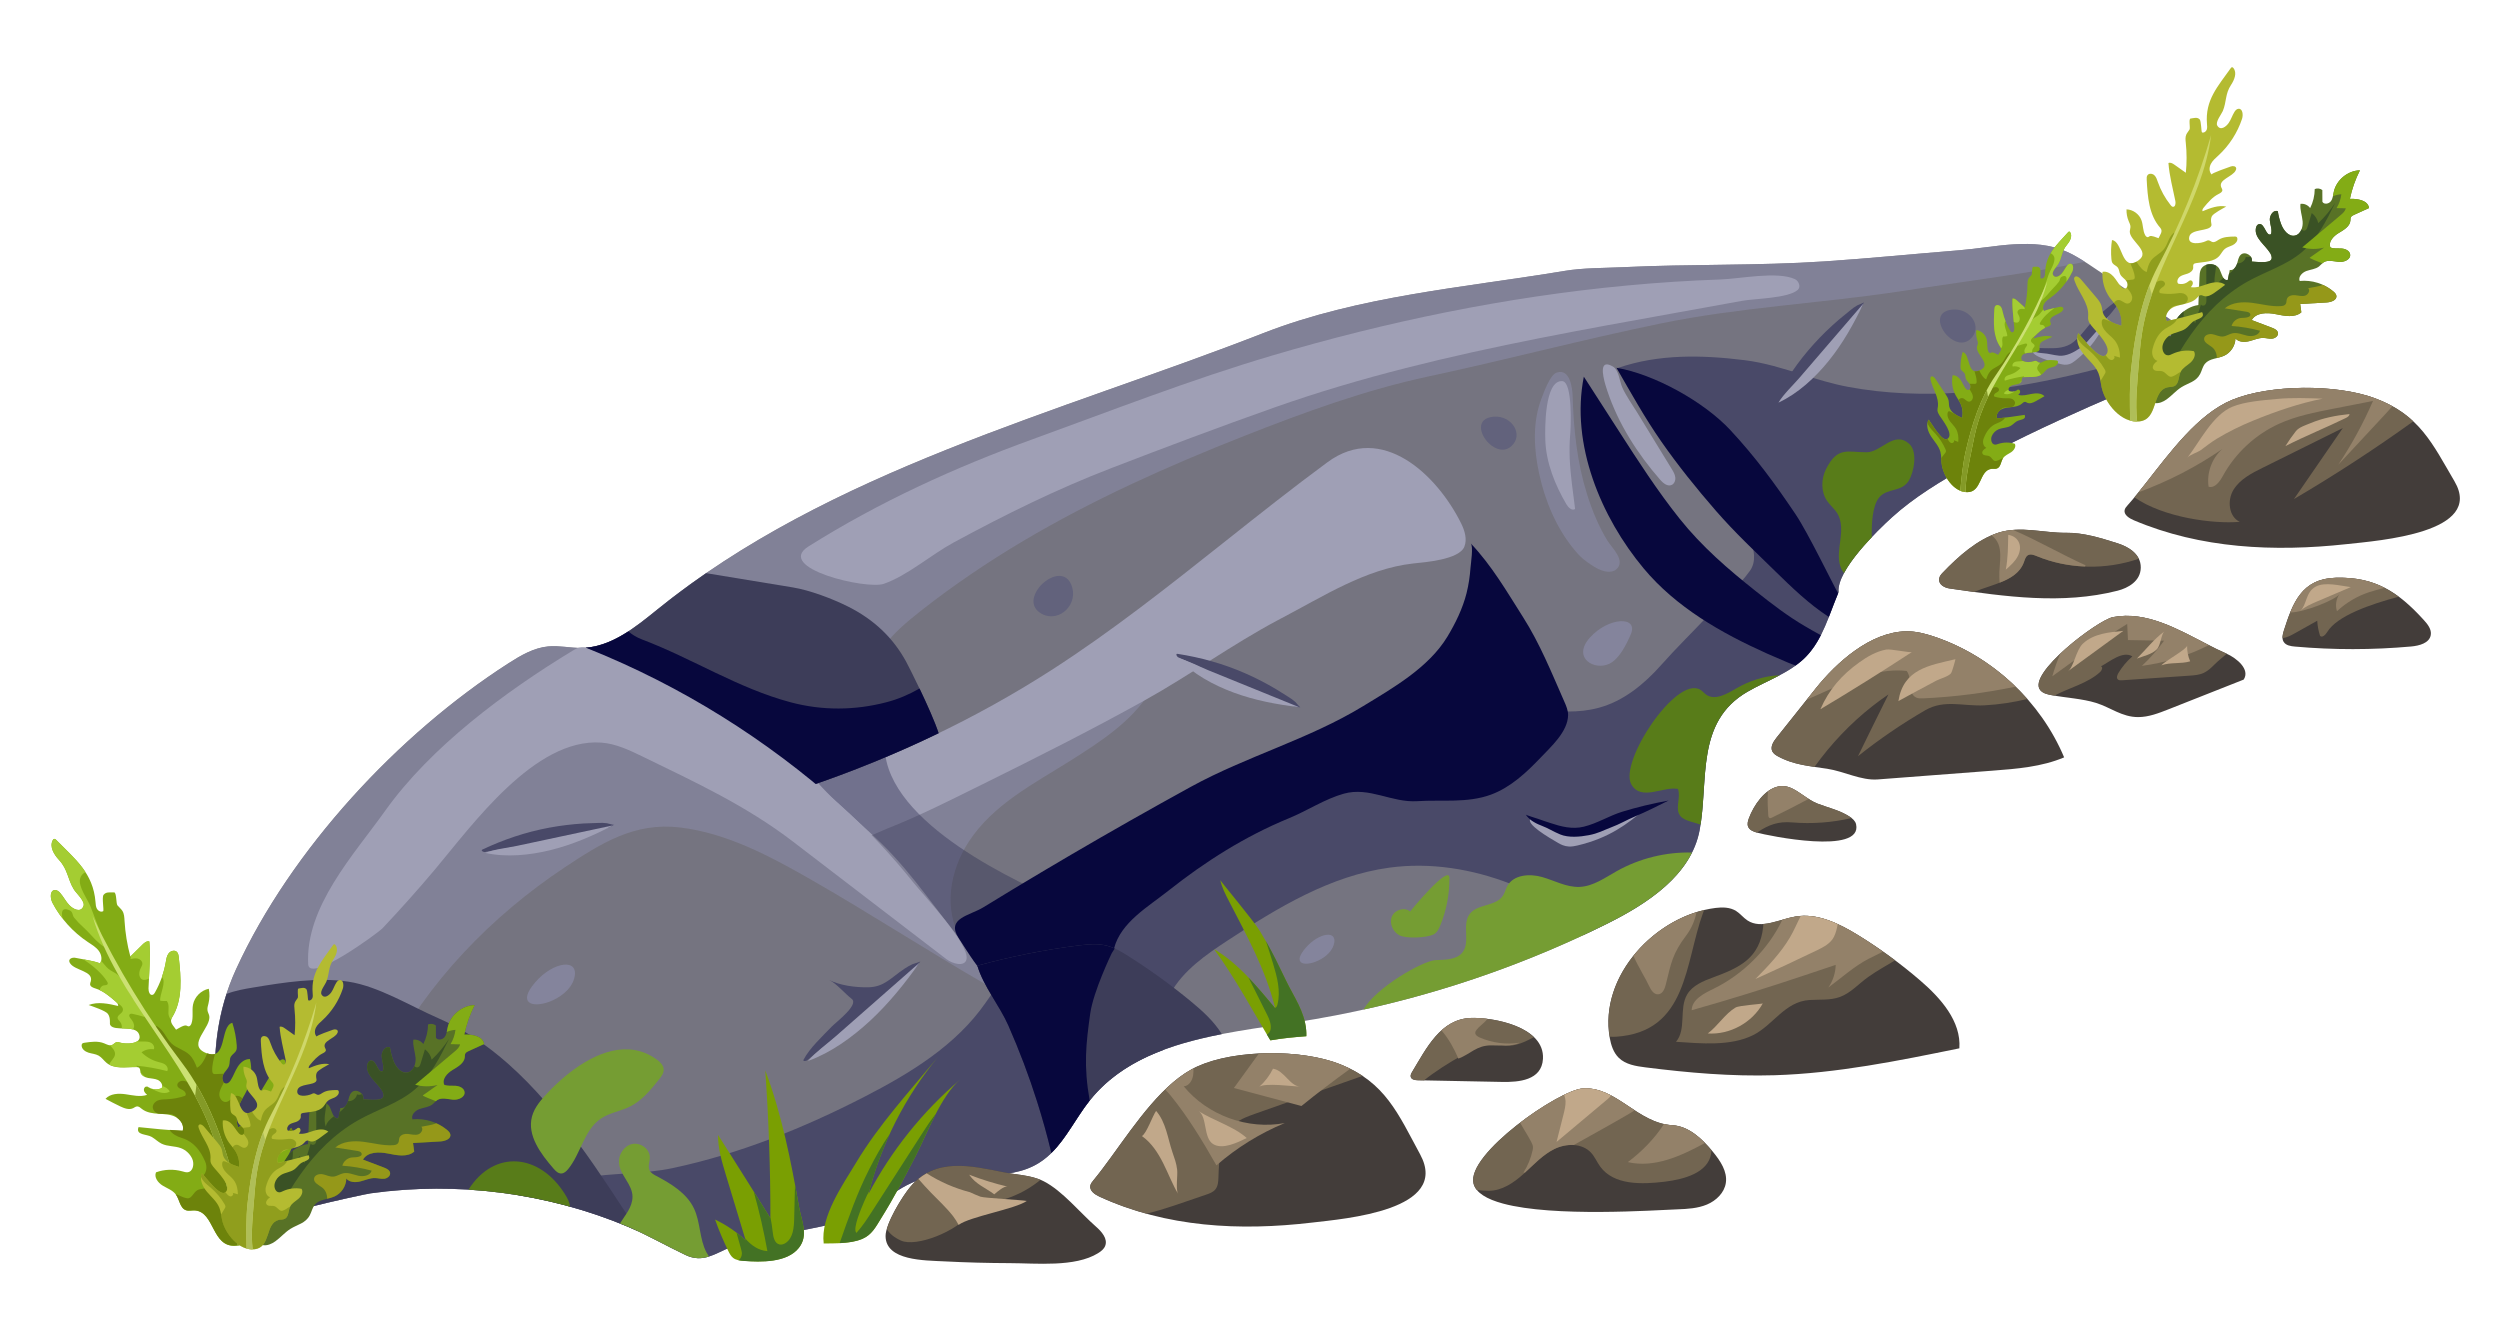 <?xml version="1.0" encoding="utf-8"?>
<!-- Generator: Adobe Illustrator 27.0.0, SVG Export Plug-In . SVG Version: 6.00 Build 0)  -->
<svg version="1.1" id="Layer_1" xmlns="http://www.w3.org/2000/svg" xmlns:xlink="http://www.w3.org/1999/xlink" x="0px" y="0px"
	 viewBox="0 0 750 400" style="enable-background:new 0 0 750 400;" xml:space="preserve">
<style type="text/css">
	.st0{fill:#757480;}
	.st1{fill:#494968;}
	.st2{opacity:0.8;fill:#84849C;}
	.st3{fill:#07073D;}
	.st4{fill:#9F9FB5;}
	.st5{fill:#3D3D59;}
	.st6{opacity:0.4;fill:#2D2D51;}
	.st7{fill:#62627C;}
	.st8{fill:#84849C;}
	.st9{fill:#759D33;}
	.st10{fill:#587C19;}
	.st11{fill:#587226;}
	.st12{fill:#3A5225;}
	.st13{fill:#83AC15;}
	.st14{fill:#959819;}
	.st15{fill:#6D830B;}
	.st16{fill:#A4CD32;}
	.st17{fill:#CCE174;}
	.st18{fill:#849A27;}
	.st19{fill:#B4BB31;}
	.st20{opacity:0.5;fill:#6D830B;}
	.st21{fill:#CFD76A;}
	.st22{fill:#AFBE58;}
	.st23{fill:#7A9F02;}
	.st24{fill:#437224;}
	.st25{fill:#433D3A;}
	.st26{fill:#726551;}
	.st27{fill:#938169;}
	.st28{fill:#C1A88A;}
</style>
<g>
	<g>
		<g>
			<g>
				<g>
					<path class="st0" d="M547.32,78.42c13.51-0.9,26.98-2.26,40.47-3.34c10.57-0.85,22.3-4.06,32.36,0.49
						c2.92,1.32,5.6,3.12,8.25,4.91c4.83,3.25,9.67,6.5,14.5,9.75c7.36,4.95,14.73,9.91,21.42,15.73
						c-24.83,10.65-50.76,20.89-74.4,34.09c-7.62,4.26-15.77,9.19-22.28,15.1c-4.46,4.05-16.65,15.79-16.09,22.5
						c-2.84,6.7-4.7,14.12-9.77,19.34c-4.79,4.94-11.67,7.1-17.61,10.56c-15.67,9.13-11.5,26.7-14.3,41.53
						c-2.55,13.51-15.71,22.06-28.03,28.17c-29.34,14.55-60.94,24.53-93.32,29.47c-22.31,3.4-47.61,5.79-61.65,23.46
						c-5.05,6.36-8.37,14.47-15.28,18.74c-9.49,5.86-21.83,2.27-32.8,4.26c-9.81,1.78-15.54,9.98-24.24,12.69
						c-7.22,2.25-15,3.18-22.33,5.12c-4.38,1.16-9.03,1.49-13.17,3.2c-4.66,1.93-8.17,4.78-13.39,2.32
						c-5.82-2.75-11.38-5.99-17.34-8.5c-12.08-5.08-24.86-8.49-37.86-10.17c-13-1.68-26.23-1.65-39.22,0.15
						c-3.17,0.44-37.65,8.12-36.85,10.38c-8.97-25.16-15.21-52.24-3.56-77.65c16.46-35.87,48.69-70.54,81.68-91.72
						c3.69-2.37,7.61-4.68,11.98-5.08c3.35-0.31,6.7,0.52,10.06,0.46c8.58-0.16,15.84-6.01,22.5-11.41
						c51.61-41.85,120.53-59.07,181.93-83.03c28.71-11.2,60.2-13.65,90.33-18.66c5.76-0.96,11.83-0.84,17.67-1.13
						C507.14,79.18,527.29,79.75,547.32,78.42z"/>
					<path class="st1" d="M637.42,108.47c-5.29,1.47-10.6,2.85-15.95,4.08c-10.91,2.52-21.98,4.44-33.15,5.21
						c-11.28,0.78-22.69,0.38-33.83-1.69c-4.76-0.89-9.31-2.3-13.84-3.72c-5.68-1.78-11.34-3.57-17.35-4.31
						c-12.63-1.56-25.66-1.87-37.85,2.32c2.59,4.14,6.62,6.29,9.71,9.78c3.52,3.98,6.14,8.82,9.55,12.94
						c5.71,6.9,9.98,14.77,15.49,21.85c1.71,2.2,3.53,4.36,4.74,6.88c1.37,2.85,2,6.7,0.05,9.42c-3.45,4.81-8.23,8.82-12.32,13.19
						c-4.74,5.06-9.72,9.89-14.32,15.08c-5.1,5.75-11.32,10.85-18.74,12.84c-6.22,1.67-12.14,1.14-18.4,0.46
						c-19.11-2.09-35.97,3.47-53.14,11.16c-18.51,8.29-36.46,17.78-54.24,27.52c-23.08,12.65-43.12,27.64-58.17,49.37
						c-8.81,12.72-22.53,21.08-36.29,28.16c-18.21,9.37-37.45,17.13-57.53,21.41c-9.13,1.94-17.94,1.33-27.1,2.99
						c-6.57,1.19-13.05,2.92-19.34,5.15c11.3,1.85,22.4,5.01,32.96,9.45c5.96,2.51,11.52,5.75,17.34,8.5
						c5.22,2.46,8.73-0.39,13.39-2.32c4.13-1.71,8.78-2.04,13.17-3.2c7.33-1.94,15.11-2.88,22.33-5.12
						c8.7-2.71,14.42-10.91,24.24-12.69c10.97-1.99,23.31,1.6,32.8-4.26c6.91-4.27,10.23-12.38,15.28-18.74
						c5.8-7.3,13.53-11.98,22.16-15.22c-1.59-5.24-1.37-10.77,2.09-16.98c3.84-6.9,10.64-11.57,17.25-15.91
						c14.92-9.78,30.7-19.36,48.37-21.77c12.31-1.68,24.87,0.38,36.39,4.85c5.31,2.06,12.29,4.61,16.58,8.47
						c2.05,1.84,3.56,4.44,5,7.03c2.38-1.11,4.76-2.24,7.11-3.41c12.32-6.11,25.48-14.66,28.03-28.17
						c2.8-14.83-1.37-32.4,14.3-41.53c5.94-3.46,12.82-5.62,17.61-10.56c5.06-5.22,6.93-12.64,9.77-19.34
						c-0.56-6.71,11.62-18.45,16.09-22.5c6.51-5.91,14.66-10.85,22.28-15.1c23.63-13.2,49.57-23.44,74.4-34.09
						c-1.41-1.23-2.86-2.41-4.33-3.57c-3.04,1.04-6.05,2.13-9.04,3.27C646.54,107.34,641.91,107.22,637.42,108.47z"/>
					<path class="st2" d="M577.78,86.23c15.81-2.38,31.92-4.41,47.69-7.69c-1.72-1.1-3.47-2.13-5.32-2.97
						c-10.06-4.55-21.79-1.34-32.36-0.49c-13.49,1.08-26.96,2.44-40.47,3.34c-20.03,1.34-40.18,0.76-60.3,1.73
						c-5.84,0.28-11.91,0.17-17.67,1.13c-30.13,5.01-61.62,7.46-90.33,18.66c-61.4,23.96-130.32,41.18-181.93,83.03
						c-6.66,5.4-13.93,11.25-22.5,11.41c-3.36,0.06-6.71-0.77-10.06-0.46c-4.36,0.41-8.29,2.72-11.98,5.08
						c-32.99,21.18-65.22,55.84-81.68,91.72c-11.66,25.41-5.41,52.48,3.56,77.65c-0.7-1.98,25.62-8.11,34.33-9.9
						c0.74-13.72,1.15-28.43,7.29-40.31c12.13-23.46,31.44-43.39,53.35-57.94c10.98-7.29,21.04-13.62,34.61-11.98
						c13.99,1.69,26.86,8.54,38.92,15.43c18.05,10.32,35.19,21.53,53.22,31.89c-1.92-4.9-4.86-8.84-7.57-13.26
						c-5.74-9.36-3.64-21.08,2.06-29.8c7.31-11.2,19.52-17.38,30.52-24.32c8.94-5.65,18.18-11.59,23.8-20.55
						c-2.71-2.03-6.54-0.58-9.62,0.84c-19.81,9.17-39.97,15.92-61.85,17.83c-9.72,0.85-13.14-8.63-13.07-16.75
						c0.01-0.73,0.03-1.43,0.08-2.11c0.76-11.34,6.9-17.25,15.92-24.32c9.7-7.61,19.93-14.53,30.53-20.82
						c21.1-12.53,43.57-22.55,66.37-31.54c18.04-7.11,36.36-13.8,55.36-17.86c23.25-4.97,46.25-11.08,69.54-15.86
						c23.58-4.84,47.24-5.97,70.95-9.51C572.04,87.1,574.91,86.66,577.78,86.23z"/>
					<path class="st3" d="M546.25,190.56c-1.58-0.85-3.13-1.74-4.71-2.67c-5.28-3.08-9.88-6.63-14.68-10.44
						c-8.44-6.69-16.27-13.43-23.01-21.88c-6.66-8.35-12.45-17.34-18.23-26.31c-3.49-5.42-6.98-10.84-10.47-16.26
						c-4.04,20.29,5.16,42.2,17.96,57.54c9.71,11.64,23.26,19.37,37.05,25.55c2.06,0.92,4.12,1.81,6.18,2.67
						c0.77,0.32,1.56,0.64,2.36,0.89c1.1-0.8,2.15-1.67,3.1-2.66C543.64,195.09,545.06,192.9,546.25,190.56z"/>
					<path class="st3" d="M498.34,132.39c5.07,7.28,10.63,14.18,16.45,20.87c5.63,6.47,11.64,12.1,17.81,18.14
						c5.02,4.91,10.15,9.87,16.06,13.69c0.93-2.37,1.8-4.79,2.78-7.12c-1.42-2.35-8.94-17.99-12.75-23.66
						c-6.18-9.19-12.01-17.14-19.6-25.3c-7.87-8.45-22.77-16.76-34.16-18.68C489.26,117.81,493.33,125.2,498.34,132.39z"/>
					<path class="st4" d="M383.33,186.06c0.38-0.2,0.75-0.4,1.13-0.6c12.34-6.44,25.25-14.83,39.45-16.41
						c3.46-0.38,13.84-1.12,15.4-5.05c0.89-2.25,0.11-4.8-0.96-6.97c-7.18-14.52-23.73-30.43-40.11-18.36
						c-10.25,7.55-20.33,15.53-30.44,23.55c-17.03,13.5-34.09,27.05-52.39,38.82c-22.79,14.65-47.83,26.48-73.5,35.1
						c-0.96,0.32-2.11,0.92-2.03,1.92c0.04,0.53,0.43,0.95,0.8,1.33c3.9,3.98,10.46,11.46,16.46,12.03
						c2.78,0.27,6.54-1.87,9.02-2.85c9.66-3.81,19-8.54,28.3-13.14c16.4-8.1,32.79-16.36,48.78-25.24
						C356.82,202.66,369.65,193.34,383.33,186.06z"/>
					<path class="st5" d="M152.54,319.23c-6.36-5.64-13.31-10.4-21.05-13.77c-8.51-3.7-17.89-9.57-26.98-10.96
						c-9.18-1.4-19.46,0.24-28.52,1.75c-2.72,0.45-5.47,0.93-8.02,1.93c-7.51,23.2-1.64,47.48,6.46,70.19
						c-0.8-2.26,33.68-9.94,36.85-10.38c12.99-1.8,26.21-1.84,39.22-0.15c13,1.68,25.78,5.08,37.86,10.17
						c1.01,0.43,2.01,0.88,3,1.34C180.24,352.41,168.21,333.14,152.54,319.23z"/>
					<path class="st4" d="M433.95,93.66c17.91-3.59,36-6.31,54.19-8.01c9.33-0.88,18.69-1.49,28.05-1.81
						c5.79-0.2,16.95-2.52,22.25-0.12c1.22,0.55,1.89,2.37,0.89,3.25c-2.91,2.55-12.94,2.59-16.71,3.28
						c-6.75,1.25-13.5,2.46-20.26,3.67c-13.51,2.43-27.03,4.86-40.5,7.53c-26.87,5.33-53.62,11.64-79.48,20.77
						c-16.45,5.81-32.77,11.96-49.04,18.23c-16.4,6.32-31.71,13.89-47.18,22.26c-6.76,3.65-13.93,9.97-21,12.43
						c-5.23,1.82-32.92-4.73-22.61-11.21c21.11-13.29,43.79-23.65,67.19-32.14c23.72-8.61,47.58-17.93,71.79-25.09
						C398.79,101.59,416.29,97.2,433.95,93.66z"/>
					<path class="st2" d="M480.59,171.15c0.53,0.18,1.08,0.31,1.65,0.36c0.91,0.08,1.89-0.06,2.59-0.65
						c3.08-2.6-1.25-6.47-2.57-8.61c-2.66-4.32-4.63-9.16-6.15-13.99c-2.98-9.51-4.04-19.52-4.32-29.44
						c-0.07-2.4-0.79-8.35-4.77-7.05c-2.01,0.65-3.89,6-4.58,7.8c-2.71,7.09-2.31,15.03-0.74,22.34c1.81,8.42,5.24,16.6,10.76,23.21
						c1.22,1.47,2.22,2.45,3.81,3.58C477.63,169.65,479.05,170.63,480.59,171.15z"/>
					<path class="st4" d="M470.92,137.63c-0.1-2.37-0.08-4.76,0.13-7.17c0.18-1.97,0.82-15.89-2.36-16.12
						c-5.42-0.38-5.19,14.7-5.1,17.56c0.21,6.86,2.9,13.57,6.36,19.43c0.56,0.95,1.69,2.01,2.58,1.36
						C471.9,147.59,471.13,142.63,470.92,137.63z"/>
					<path class="st4" d="M481.79,109.34c-2.11,0.44-0.09,6.44,0.41,7.94c3.3,9.89,9.04,18.84,15.86,26.66
						c0.89,1.02,2.22,2.11,3.45,1.54c0.83-0.38,1.19-1.41,1.07-2.32c-0.12-0.9-0.6-1.71-1.08-2.49
						c-3.46-5.65-6.91-11.31-10.37-16.96c-1.52-2.49-3.28-4.85-4.47-7.53c-0.76-1.72-1.02-5.14-2.73-6.18
						C482.96,109.43,482.27,109.24,481.79,109.34z"/>
					<path class="st6" d="M311,271.62c-3.46,1.75-7.31,4.11-8.53,4.72c-4.79,2.41-7.74,5.58-12,8.36
						c-8.84-10.42-16.03-21.87-25.94-31.57c-7.57-7.41-16.98-14.61-23.19-23.25c8.28-2.96,16.41-6.31,24.42-9.94
						c-4.52,23.55,34.59,42.52,51.06,49.79C315.96,269.34,313.59,270.31,311,271.62z"/>
					<path class="st3" d="M386.62,245.5c-13.05,5.36-25.03,12.94-36.15,21.75c-6.11,4.84-14.21,9.46-16.25,17.25
						c-0.52,1.96-0.85,4.03-1.93,5.75c-1.77,2.82-5.14,4.14-8.34,5.06c-4.22,1.21-8.56,2.03-12.93,2.45
						c-13.03,1.25-17.06-6.51-23.4-16.29c-3.9-6.02,3.25-6.74,7.37-9.27c2.9-1.78,5.81-3.55,8.72-5.31
						c5.83-3.52,11.68-7,17.55-10.44c11.9-6.97,23.91-13.77,36-20.41c16.69-9.16,35.33-14.23,51.65-24.18
						c9.01-5.49,19.7-11.58,25.32-20.88c2.42-4.01,4.59-8.46,5.74-13.04c0.63-2.52,1-5.09,1.19-7.68c0.09-1.25,0.91-6.36,0.05-7.27
						c6.37,6.75,10.77,14.38,15.7,22.14c5.1,8.03,8.54,16.62,12.39,25.36c0.57,1.29,1.14,2.62,1.13,4.03
						c-0.05,4.99-5.2,9.56-8.33,12.86c-4.21,4.42-8.98,8.86-14.81,11.01c-7.08,2.61-14.78,1.48-22.08,1.96
						c-7.73,0.51-14.37-4.39-22.06-2.25C397.43,239.7,392.14,243.24,386.62,245.5z"/>
					<path class="st5" d="M357.26,300.41c-5.96-4.92-12.23-9.46-18.77-13.59c-2.03-1.28-4.13-2.54-6.46-3.13
						c-2.77-0.7-5.68-0.4-8.52-0.05c-10.23,1.29-20.36,3.32-30.3,6.07c1.8,6.12,6.69,12.01,9.31,17.96
						c3.29,7.46,6.18,15.1,8.64,22.88c1.6,5.05,3.02,10.17,4.26,15.32c4.52-4.46,7.45-10.64,11.47-15.7
						c9.52-11.98,24.23-16.93,39.66-19.94C364.2,306.4,360.75,303.29,357.26,300.41z"/>
					<path class="st3" d="M333.55,285.9l0.87-1.35c-0.78-0.35-1.58-0.65-2.4-0.85c-2.77-0.7-5.68-0.4-8.52-0.05
						c-10.23,1.29-20.36,3.32-30.3,6.07c1.8,6.12,6.69,12.01,9.31,17.96c3.29,7.46,6.18,15.1,8.64,22.88
						c1.6,5.05,3.02,10.17,4.26,15.32c4.52-4.46,7.45-10.64,11.47-15.7c0.01-0.01,0.01-0.01,0.02-0.02
						c-1.85-10.55-1.11-16.98,0.17-26.1C328.02,297.31,333.51,286,333.55,285.9z"/>
					<g>
						<path class="st5" d="M241.9,236.15c13.48-4.53,26.78-9.95,39.68-16.19c-2.07-6.44-8.92-19.97-9.75-21.48
							c-3.92-7.17-9.65-12.62-17.41-16.51c-4.62-2.32-11.44-4.9-16.54-5.74c-10.04-1.67-15.99-2.6-26.04-4.28
							c-5.06,3.48-9.99,7.14-14.77,11.02c-6.36,5.16-13.28,10.71-21.35,11.34c19.34,10.64,39.3,20.9,55.29,35.92
							c1.95,1.49,3.87,3.03,5.74,4.64c1.01,0.86,2.15,1.7,3.36,2.39C240.5,236.73,241.24,236.37,241.9,236.15z"/>
					</g>
					<g>
						<path class="st3" d="M265.9,210.68c-9.46,2.46-19.18,2.54-28.66,0.02c-15.89-4.23-29.49-13.14-44.72-18.9
							c-1.52-0.58-2.85-1.39-4-2.38c-3.96,2.57-8.18,4.53-12.78,4.89c19.34,10.64,39.3,20.9,55.29,35.92
							c1.95,1.49,3.87,3.03,5.74,4.64c1.01,0.86,2.15,1.7,3.36,2.39c0.38-0.53,1.12-0.88,1.78-1.11
							c13.48-4.53,26.78-9.95,39.68-16.19c-1.1-3.42-3.55-8.85-5.73-13.41C272.72,208.35,269.39,209.78,265.9,210.68z"/>
					</g>
					<path class="st4" d="M274.12,264.89c-6.69-8.34-14.05-16.23-22.03-23.35c-22.31-19.87-47.67-35.68-75.2-46.77
						c-0.76-0.31-1.54-0.62-2.36-0.6c-1.02,0.02-1.96,0.56-2.83,1.09c-20.09,12.21-42.44,28.73-56.18,48.02
						c-9.36,13.14-23.99,28.81-23.06,46.02c0.31,5.79,21.13-9.58,22.24-10.76c5.33-5.65,10.73-11.68,15.74-17.64
						c11.26-13.39,29.95-39.52,49.91-38.12c4.41,0.31,8.5,2.28,12.48,4.21c15.97,7.78,31.02,14.73,45.12,25.53
						c15.31,11.74,30.63,23.47,45.94,35.2c1.94,1.49,5.6,2.42,6.07,0.02C290.85,283.19,277.03,268.52,274.12,264.89z"/>
				</g>
				<g>
					<g>
						<path class="st1" d="M559.19,90.66c-0.06,0.21-1.76,0.8-2.03,0.96c-0.71,0.41-1.39,0.89-2.02,1.43
							c-1.14,0.98-2.34,1.86-3.49,2.85c-2.63,2.27-5.14,4.69-7.47,7.27c-4.75,5.24-8.74,11.11-11.99,17.39
							c-0.15,0.51,0.78,0.4,1.14,0.01c4.92-5.38,9.96-10.66,14.94-15.99c3.29-3.52,6.35-7.24,9.28-11.1
							C558.21,92.6,558.88,91.7,559.19,90.66z"/>
						<path class="st4" d="M548.61,108.26c4.24-5.24,7.56-11.16,10.44-17.25c-4.3,5-8.6,9.99-12.9,14.99
							c-2.11,2.45-4.22,4.9-6.32,7.35c-2.05,2.38-4.69,4.79-6.31,7.45C539.44,118.04,544.54,113.29,548.61,108.26z"/>
					</g>
					<g>
						<path class="st1" d="M390.13,212.18c-0.21,0.01-1.32-1.41-1.56-1.62c-0.62-0.54-1.29-1.03-2-1.46
							c-1.29-0.77-2.51-1.62-3.82-2.39c-2.99-1.77-6.09-3.37-9.28-4.76c-6.48-2.83-13.32-4.74-20.3-5.81
							c-0.53,0.02-0.13,0.86,0.35,1.08c6.67,2.95,13.28,6.03,19.92,9.05c4.39,2,8.89,3.71,13.48,5.26
							C387.97,211.86,389.04,212.21,390.13,212.18z"/>
						<path class="st4" d="M370.07,207.76c6.32,2.34,12.99,3.6,19.68,4.39c-6.11-2.48-12.22-4.96-18.32-7.44
							c-2.99-1.22-5.99-2.43-8.98-3.65c-2.91-1.18-6.04-2.92-9.07-3.61C357.87,202.19,364.01,205.51,370.07,207.76z"/>
					</g>
					<g>
						<path class="st1" d="M271.33,290.62c-4.06,2.7-6.06,5.5-10.92,5.57c-3.87,0.05-8.34-0.54-11.66-2.2
							c2.33,1.17,4.66,4.04,6.77,5.68c2.26,1.76-4.69,6.94-6.09,8.4c-2.72,2.84-6.57,6.38-8.37,9.85c-0.27,0.53,0.72,0.49,1.19,0.1
							c6.37-5.31,12.84-10.5,19.26-15.74c4.25-3.47,8.29-7.16,12.24-11.02c0.89-0.87,1.79-1.77,2.36-2.86
							c-0.11,0.21-2.03,0.71-2.35,0.85C272.92,289.64,272.11,290.1,271.33,290.62z"/>
						<path class="st4" d="M261.04,306.22c5.62-5.21,10.45-11.22,14.84-17.44c-5.63,4.95-11.27,9.9-16.9,14.85
							c-2.76,2.43-5.52,4.85-8.29,7.28c-2.68,2.36-6,4.7-8.3,7.38C249.22,315.85,255.64,311.22,261.04,306.22z"/>
					</g>
					<path class="st7" d="M311.67,176.29c2.83-3.62,8.5-5.7,10.03,0.06c1.54,5.81-4.92,10.95-9.87,7.36
						C309.17,181.78,309.79,178.69,311.67,176.29z"/>
					<path class="st7" d="M446.7,133.03c-2.88-2.74-4-7.55,1.37-8.02c5.42-0.48,9.2,5.37,5.32,8.86
						C451.31,135.75,448.62,134.84,446.7,133.03z"/>
					<path class="st7" d="M584.4,100.89c-2.89-2.74-4.01-7.55,1.37-8.02c5.42-0.48,9.2,5.37,5.32,8.86
						C589.01,103.61,586.32,102.7,584.4,100.89z"/>
					<path class="st8" d="M164.56,300.61c-4.93,1.74-9.39,0.37-4-5.91c5.44-6.34,13.44-7.39,11.69-1.13
						C171.31,296.93,167.83,299.46,164.56,300.61z"/>
					<path class="st8" d="M482.84,199.11c-4.48,2.2-11.37-1.74-5.83-7.87c5.59-6.19,14.63-6.5,12.22-0.92
						C487.93,193.32,485.81,197.65,482.84,199.11z"/>
					<path class="st8" d="M394.52,288.57c-3.57,1.31-6.77,0.38-2.82-4.21c3.99-4.63,9.77-5.47,8.44-0.95
						C399.43,285.85,396.89,287.7,394.52,288.57z"/>
					<g>
						<path class="st4" d="M467.45,252.89c0.81,0.47,1.82,0.98,3.15,1.06c0.94,0.06,1.8-0.11,2.57-0.29
							c9.71-2.27,15.12-6.58,20.1-10.71c-6.77,2.85-13.23,6.29-23.13,6.99c-3.47-1.46-6.94-3.23-10.87-4.45
							C457.32,247.06,464.87,251.39,467.45,252.89z"/>
						<path class="st3" d="M468.08,250.34c2.51,1.03,5.9,0.72,8.48,0.23c3.01-0.57,4.36-1.45,6.69-2.32c2.69-1,4.69-2.24,7.22-3.3
							c3.61-1.5,6.8-3.18,10.11-4.79c-4.94,0.9-9.58,2.02-13.85,3.34c-4.09,1.26-7.37,3.46-11.61,4.51
							c-3.42,0.85-6.83-0.05-9.84-1.05c-1.27-0.42-2.6-0.83-3.82-1.29c-0.51-0.19-3.61-1.11-3.71-1.29c0.69,1.21,2.34,2.43,4.66,3.3
							C464.57,248.5,465.98,249.48,468.08,250.34z"/>
					</g>
					<g>
						<path class="st4" d="M618.13,109.2c0.74,0.19,1.63,0.36,2.62,0.06c0.69-0.22,1.25-0.62,1.75-1
							c6.23-4.82,8.68-10.25,10.89-15.39c-3.92,4.51-7.42,9.45-14.31,12.91c-2.98-0.32-6.07-0.93-9.3-0.91
							C608.9,106.83,615.77,108.57,618.13,109.2z"/>
						<path class="st1" d="M617.73,106.71c2.15,0.21,4.48-1.04,6.18-2.21c1.98-1.37,2.66-2.55,4.04-4c1.6-1.67,2.62-3.36,4.1-5.03
							c2.1-2.38,3.83-4.81,5.68-7.21c-3.25,2.22-6.22,4.56-8.85,6.97c-2.52,2.3-4.15,5.22-6.85,7.38c-2.18,1.74-4.93,1.91-7.43,1.86
							c-1.05-0.02-2.15-0.01-3.18-0.07c-0.43-0.03-2.97,0.03-3.1-0.1c0.9,0.89,2.5,1.52,4.45,1.65
							C614.6,106.06,615.94,106.54,617.73,106.71z"/>
					</g>
					<g>
						<path class="st1" d="M184.23,247.42c-0.17,0.13-1.89-0.43-2.2-0.46c-0.82-0.1-1.65-0.13-2.47-0.08
							c-1.5,0.09-2.99,0.07-4.5,0.16c-3.47,0.22-6.93,0.63-10.35,1.27c-6.95,1.3-13.68,3.56-20.07,6.59
							c-0.43,0.31,0.38,0.79,0.9,0.7c7.17-1.31,14.38-2.47,21.57-3.7c4.76-0.81,9.44-1.92,14.11-3.22
							C182.27,248.38,183.34,248.06,184.23,247.42z"/>
						<path class="st4" d="M165.15,255.03c6.54-1.61,12.77-4.31,18.75-7.42c-6.45,1.38-12.89,2.75-19.34,4.13
							c-3.16,0.67-6.32,1.35-9.48,2.02c-3.07,0.66-6.64,0.98-9.53,2.11C151.93,257.27,158.87,256.58,165.15,255.03z"/>
					</g>
				</g>
			</g>
			<g>
				<path class="st9" d="M481.86,277.25c10.15-5.03,20.86-11.73,25.75-21.49c-7.83-0.2-15.71,1.73-22.55,5.56
					c-3.57,2-7.1,4.58-11.19,4.75c-3.89,0.16-7.48-1.89-11.23-2.96c-3.75-1.07-8.59-0.72-10.45,2.71c-0.51,0.94-0.73,2.02-1.32,2.91
					c-2.14,3.25-7.7,2.38-10,5.52c-2.34,3.19,0.3,8.28-2.09,11.42c-1.77,2.32-5.2,2.23-8.12,2.37c-3.82,0.19-17.73,8.09-21.66,14.85
					C434.2,297.34,458.73,288.72,481.86,277.25z"/>
				<path class="st9" d="M211.97,375.77c-2.18-4.07-1.8-9.09-3.79-13.26c-2.18-4.56-6.82-7.37-11.29-9.73
					c-0.8-0.42-1.66-0.9-2.04-1.72c-0.55-1.18,0.09-2.54,0.09-3.84c0.01-2.53-2.79-4.54-5.26-4.02c-2.47,0.52-4.19,3.17-3.99,5.69
					c0.31,3.72,4.05,6.38,4.06,10.11c0,3.16-2.18,5.46-3.75,8.04c0.79,0.31,1.57,0.64,2.35,0.96c5.96,2.51,11.52,5.75,17.34,8.5
					c2.65,1.25,4.86,1.13,7.01,0.45C212.44,376.58,212.19,376.18,211.97,375.77z"/>
				<path class="st9" d="M429.98,280.38c1.09-0.51,1.68-1.69,2.13-2.81c1.83-4.5,2.76-9.37,2.71-14.23
					c-0.04-4.2-11.64,9.87-11.79,10.12c-1.66-1.45-4.61-0.54-5.46,1.49c-0.85,2.03,0.27,4.55,2.2,5.61
					C421.77,281.66,427.9,281.35,429.98,280.38z"/>
				<path class="st10" d="M533.91,202.57c-4.57,0.18-9.1,1.66-13.07,3.98c-2.82,1.65-6.39,3.74-9.03,1.81
					c-0.61-0.44-1.08-1.06-1.72-1.44c-7.28-4.34-24.47,21.79-20.69,28.4c2.94,5.14,9.67,0.49,13.98,1.36c0.97,2.58-1,5.89,0.69,8.07
					c0.73,0.94,1.94,1.35,3.07,1.71c1,0.31,2.01,0.63,3.03,0.92c2.23-14.45-1.06-31.05,14.01-39.83
					C527.32,205.73,530.7,204.27,533.91,202.57z"/>
				<path class="st10" d="M572.69,144.11c1.51-2.55,2.69-8.67,0.04-10.99c-4.56-4.01-8.34,2.54-12.71,2.56
					c-5.73,0.02-8.7-1.82-12.16,4.94c-1.54,3.01-1.64,6.87,0.27,9.66c0.93,1.35,2.26,2.39,3.1,3.79c1.37,2.28,1.24,5.14,0.9,7.78
					c-0.01,0.11-0.03,0.23-0.04,0.34c-0.34,2.53-0.76,5.14-0.03,7.58c0.23,0.77,0.63,1.52,1.14,2.17c1.92-3.59,5.23-7.51,8.34-10.79
					c-0.11-3.9,0.16-9.53,2.26-11.97C566.24,146.32,570.55,147.74,572.69,144.11z"/>
				<path class="st9" d="M188.71,314.82c-9.1-0.54-18.43,6.71-24.22,12.82c-2.05,2.16-4.14,4.47-4.9,7.34
					c-1.49,5.67,2.62,11.15,6.46,15.59c0.62,0.72,1.37,1.49,2.31,1.48c0.86-0.01,1.56-0.68,2.1-1.34
					c3.82-4.69,4.75-11.68,9.74-15.09c2.66-1.82,6.02-2.26,8.9-3.71c3.53-1.78,6.12-4.97,8.59-8.06c0.72-0.9,1.48-1.91,1.41-3.06
					c-0.07-1.19-1-2.14-1.95-2.84C194.44,315.94,191.58,314.99,188.71,314.82z"/>
				<path class="st10" d="M140.54,356.89c3.33,0.21,6.64,0.52,9.95,0.95c6.93,0.9,13.79,2.29,20.52,4.16
					c-0.11-1.31-0.78-2.56-1.49-3.69C161.94,346.09,148.31,344.67,140.54,356.89z"/>
			</g>
		</g>
		<g>
			<g>
				<path class="st11" d="M112.96,329.93c0.75-0.05,1.41-0.19,1.76-0.49c0.62-0.51,0.36-1.52-0.06-2.2
					c-1.62-2.64-5.04-4.76-4.46-7.81c0.1-0.55,0.42-1.13,0.97-1.25c1.78-0.38,2.17,4.08,3.72,3.11c0.42-1.41-0.29-2.89-0.38-4.36
					c-0.09-1.47,1.13-3.29,2.48-2.71c0.2,1.35,0.54,2.67,1.01,3.95c0.71,1.9,2.3,3.99,4.29,3.56c1.78-0.38,2.53-2.58,2.38-4.4
					c-0.16-1.82-0.88-3.6-0.67-5.41c1.14-0.16,2.34,0.37,2.99,1.31c0.92-1.82,1.41-3.85,1.42-5.89c0.76-0.33,1.7-0.21,2.35,0.31
					c0.01,1.21,0.01,2.42,0.02,3.63c0.5,0.92,1.99,0.66,2.62-0.18c0.63-0.83,0.69-1.94,0.92-2.96c0.83-3.65,4.33-6.52,8.08-6.61
					c-1.42,2.79-2.46,5.76-3.1,8.83c2.41-0.08,5.6,0.46,5.92,2.85c-1.54,0.7-3.09,1.4-4.63,2.11c-0.39,0.18-0.81,0.39-0.99,0.78
					c-0.14,0.3-0.1,0.64-0.13,0.97c-0.14,1.86-2.08,2.94-3.68,3.91c-1.6,0.96-3.26,2.74-2.51,4.45c1.07,0.45,2.29,0.24,3.45,0.32
					c1.16,0.08,2.48,0.67,2.65,1.82c0.23,1.59-1.87,2.49-3.47,2.33c-1.6-0.15-3.36-0.74-4.72,0.13c-0.55,0.35-0.95,0.9-1.47,1.3
					c-1.1,0.84-2.59,0.92-3.89,1.39c-1.3,0.47-2.58,1.79-2.09,3.08c3.74-0.38,7.61,0.83,10.47,3.27c0.41,0.35,0.82,0.76,0.91,1.3
					c0.22,1.37-1.65,2-3.04,2.08c-2.72,0.16-5.44,0.31-8.16,0.47c0.12,0.86,0.23,1.72,0.35,2.58c-2.09,1.78-5.21,1.11-7.9,0.57
					c-2.69-0.54-6.09-0.55-7.46,1.83c2.09,0.79,4.19,1.59,6.28,2.38c0.8,0.3,1.73,0.76,1.85,1.61c0.12,0.92-0.85,1.65-1.76,1.75
					c-0.92,0.1-1.83-0.19-2.76-0.21c-1.52-0.04-2.94,0.65-4.41,1.01c-1.47,0.36-3.25,0.31-4.22-0.86c-0.04,2.27-1.49,4.46-3.56,5.38
					c-1.97,0.88-4.5,0.79-5.88,2.44c-0.75,0.9-0.96,2.13-1.51,3.17c-1.29,2.46-3.69,2.75-5.81,4.09c-1.69,1.06-2.9,2.56-4.54,3.74
					c-1.09,0.78-2.42,1.37-3.75,1.15c-1.32-0.22-2.51-1.5-2.25-2.82c0.15-0.72,0.68-1.32,0.82-2.05c0.19-0.96-0.36-1.91-0.48-2.88
					c-0.34-2.6,2.3-3.37,2.64-5.37c0.33-1.97-1.91-3.64-0.97-5.76c0.82-1.85,3.35-1.95,5.36-1.77c0-4.67,3.81-9.04,8.43-9.68
					c0.11-2.83,0.23-5.66,0.34-8.49c0.03-0.85,0.07-1.73,0.44-2.51c1.02-2.17,4.72-2.21,5.79-0.06c0.68,1.38,1.08,3.7,2.57,3.29
					c0.2-1.03,0.39-2.06,0.59-3.08c1.02,0.27,1.91-0.79,2.23-1.8c0.31-1.01,0.41-2.17,1.19-2.9c1.32-1.24,3.92,0.38,3.39,2.11
					C109.71,329.82,111.52,330.04,112.96,329.93z"/>
				<path class="st12" d="M134.74,311.61c-1.48,2.3-3.24,4.41-5.24,6.29c-0.27-1.24-1-2.37-2.02-3.12
					c-0.43,1.42-0.86,2.84-1.29,4.26c-0.11,0.37-0.24,0.77-0.55,1c-0.46,0.35-0.93,0.18-1.34-0.21c-0.38,0.94-1.03,1.71-2.02,1.92
					c-1.99,0.42-3.58-1.66-4.29-3.56c-0.48-1.28-0.82-2.6-1.01-3.95c-1.35-0.58-2.58,1.24-2.48,2.71c0.09,1.47,0.8,2.95,0.38,4.36
					c-1.55,0.96-1.93-3.49-3.72-3.11c-0.55,0.12-0.86,0.7-0.97,1.25c-0.58,3.05,2.84,5.16,4.46,7.81c0.42,0.69,0.67,1.69,0.06,2.2
					c-0.36,0.3-1.01,0.44-1.76,0.49c-1.44,0.1-3.25-0.11-4.05-0.16c0.17-0.56,0.01-1.1-0.32-1.54c-0.47,0.2-1,0.26-1.49,0.08
					c-0.19,1.23-1.48,2.15-2.71,2.01c-0.02,0.08-0.04,0.16-0.06,0.24c-0.14,0.44-0.38,0.87-0.7,1.22c-0.4,0.7-1.05,1.29-1.77,1.85
					c-0.12,0.61-0.23,1.21-0.35,1.82c-0.59,0.16-1-0.11-1.34-0.58c-1.13,0.85-2.15,1.78-2.44,3.08c-0.76-2.18-0.01-4.55,0.2-6.86
					c-0.89-0.55-2.05-0.65-3.06-0.31c0.01,3.61,0.03,7.21,0.04,10.82c0,0.54-0.01,1.13-0.37,1.54c-0.35,0.41-1.17,0.39-1.31-0.13
					c-0.61,1.97-1.22,3.93-1.83,5.9c-0.27-0.83-0.82-1.57-1.53-2.07c-0.83,1.15-1.66,2.3-2.49,3.46c0.29-1.64,0.53-3.42,0.51-5.13
					c-2.36,1.84-3.95,4.72-3.95,7.73c-2.01-0.18-4.55-0.08-5.36,1.77c-0.94,2.12,1.3,3.78,0.97,5.76c-0.34,2-2.98,2.77-2.64,5.37
					c0.13,0.97,0.67,1.92,0.48,2.88c-0.14,0.72-0.67,1.33-0.82,2.05c-0.26,1.27,0.84,2.5,2.11,2.78
					c6.32-14.56,14.57-29.43,28.84-37.49c5.6-3.16,12.01-5.01,16.92-9.17C129.18,322.86,132.02,317.15,134.74,311.61z"/>
				<g>
					<path class="st13" d="M140.58,315.33c1.54-0.7,3.09-1.4,4.63-2.11c-0.32-2.39-3.51-2.92-5.92-2.85
						c0.64-3.06,1.69-6.04,3.1-8.82c-3.75,0.09-7.25,2.96-8.08,6.61c-0.11,0.47-0.18,0.95-0.29,1.42c0.84-0.35,1.72-0.57,2.62-0.63
						c-0.18,1.51-0.69,2.99-1.48,4.29c0.95,0.02,1.9,0.04,2.85,0.07c-0.16,0.88-0.89,1.53-1.58,2.11c-3.96,3.33-7.93,6.67-11.89,10
						c2.19,0.61,4.55,0.63,6.75,0.06c-1.48,1.05-2.96,2.09-4.44,3.14c-0.18,0.13,2.37,1.14,3.92,1.74c0.13-0.11,0.25-0.24,0.39-0.33
						c1.36-0.86,3.12-0.28,4.72-0.13c1.6,0.15,3.7-0.74,3.47-2.33c-0.17-1.15-1.49-1.74-2.65-1.82c-1.16-0.08-2.38,0.13-3.45-0.32
						c-0.75-1.71,0.91-3.48,2.51-4.45c1.6-0.96,3.54-2.05,3.68-3.91c0.03-0.33-0.01-0.67,0.13-0.97
						C139.77,315.72,140.19,315.51,140.58,315.33z"/>
					<path class="st14" d="M108.1,354.42c1.47-0.36,2.9-1.05,4.41-1.01c0.92,0.02,1.84,0.32,2.76,0.21c0.92-0.1,1.88-0.83,1.76-1.75
						c-0.11-0.85-1.04-1.31-1.85-1.61c-2.09-0.79-4.19-1.59-6.28-2.38c1.37-2.37,4.77-2.37,7.46-1.83c2.69,0.54,5.81,1.21,7.9-0.57
						c-0.12-0.86-0.23-1.72-0.35-2.58c2.72-0.16,5.44-0.31,8.16-0.47c1.39-0.08,3.26-0.71,3.04-2.08c-0.09-0.53-0.5-0.95-0.91-1.3
						c-0.99-0.84-2.11-1.53-3.29-2.06c-1.43,0.56-3.08,0.73-4.5,1.03c0.71,0.72-0.02,2.03-0.99,2.31c-0.97,0.28-2-0.04-3.01-0.14
						c-1.01-0.1-2.22,0.19-2.58,1.13c-0.19,0.52-0.08,1.15-0.39,1.61c-0.32,0.48-0.96,0.6-1.54,0.63c-2.96,0.19-5.88-0.65-8.83-1.02
						c-2.95-0.37-6.2-0.19-8.49,1.7c2.22,0.35,4.43,0.7,6.65,1.05c0.48,0.08,1.04,0.21,1.22,0.66c0.45,1.08-1.46,1.25-2.63,1.27
						c-1.43,0.03-2.77,1.1-3.11,2.49c2.97,0.2,5.92,0.7,8.79,1.48c-0.43,1.5-2.43,1.87-3.96,1.54c-1.53-0.33-3.06-1.08-4.58-0.74
						c-1.01,0.22-1.89,0.9-2.92,0.99c-1.09,0.1-2.12-0.48-3.19-0.7c-1.07-0.22-2.49,0.19-2.63,1.28c-0.17,1.27,1.4,1.92,2.42,2.69
						c1.03,0.78,1.53,2.08,1.51,3.37c0.75-0.18,1.5-0.37,2.19-0.68c2.07-0.93,3.52-3.11,3.56-5.38
						C104.84,354.73,106.63,354.79,108.1,354.42z"/>
				</g>
			</g>
			<g>
				<path class="st13" d="M34.2,267.71c0.81-0.04,0.59,3.33,1.03,3.89c0.47,0.58,1.09,1.04,1.49,1.67c0.54,0.86,0.58,1.93,0.64,2.95
					c0.21,3.63,0.8,7.24,1.75,10.75c1.21-1.19,2.42-2.38,3.63-3.58c0.57-0.56,1.29-1.16,2.06-0.95c0.4,4.58-0.07,9.49-0.25,14.09
					c-0.03,0.9,0.38,2.18,1.24,1.92c0.34-0.1,0.55-0.43,0.72-0.74c1.58-2.82,2.68-5.9,3.23-9.08c0.16-0.92,0.29-1.89,0.87-2.63
					c0.57-0.74,1.77-1.08,2.44-0.44c0.42,0.4,0.51,1.03,0.58,1.6c0.69,6.16,1.27,12.87-2.04,18.12c-0.89,1.42,0.51,2.48,1.23,3.63
					c0.64-0.34,2.36-1.5,3.11-1.24c0.19,0.07,0.36,0.2,0.56,0.23c0.46,0.07,0.8-0.41,0.95-0.85c0.63-1.78,0.11-3.78,0.46-5.64
					c0.45-2.34,2.4-4.31,4.74-4.78c0.29,1.45,0.26,2.96-0.09,4.39c-0.18,0.72-0.43,1.46-0.29,2.19c0.1,0.52,0.39,0.98,0.5,1.5
					c0.76,3.47-6.72,8.56-1.26,11.06c6.88,3.15,4.31-7.93,8.2-8.93c0.72,2.2,1.16,4.49,1.32,6.79c0.04,0.52,0.05,1.06-0.17,1.53
					c-0.35,0.75-1.21,1.15-1.61,1.87c-0.43,0.77-0.24,1.74-0.49,2.59c-0.32,1.08-1.32,1.83-1.84,2.83c-0.52,1-0.12,2.67,1.01,2.6
					c0.58-0.04,1.01-0.54,1.32-1.03c0.81-1.27,1.28-2.74,2.09-4c0.81-1.27,2.14-2.38,3.65-2.3c0.77,3.21,0.39,6.68-1.05,9.65
					c-0.65,1.33-1.5,2.56-2.08,3.92c-0.93,2.18-1.11,4.68-0.5,6.97c2.56-1.26,5.42-2.91,5.89-5.72c0.15-0.91,0.02-1.85,0.15-2.77
					c0.18-1.24,0.84-2.36,1.49-3.43c1.47-2.44,2.93-4.88,4.4-7.33c0.46-0.77,1.47-1.63,2.1-0.99c0.31,0.31,0.28,0.81,0.21,1.24
					c-0.73,4.48-3.75,8.69-2.91,13.15c0.11,0.59,0.29,1.17,0.27,1.77c-0.03,0.82-0.42,1.58-0.81,2.3c-1.05,1.97-6.92,9.68-3.17,11.5
					c2.51,1.22,6.92-7.54,8.36-9.64c1.58,2.39,0.67,5.64-0.8,8.11c-1.47,2.47-3.46,4.72-4.09,7.51c-0.39,1.74-0.21,3.55-0.31,5.33
					c-0.32,5.91-4.89,14.06-11.54,14.45c-7.07,0.41-6.16-10.03-12.02-10.58c-0.91-0.09-1.87,0.22-2.74-0.06
					c-1.85-0.61-1.94-3.19-3.09-4.76c-0.95-1.3-2.6-1.83-3.97-2.68c-1.37-0.84-2.61-2.48-1.97-3.96c2.52-0.92,5.33-1.02,7.92-0.29
					c0.53,0.15,1.07,0.33,1.61,0.26c1.64-0.23,2.02-2.55,1.33-4.06c-0.66-1.44-1.9-2.6-3.38-3.16c-1.86-0.7-4.01-0.47-5.79-1.34
					c-1.07-0.53-1.92-1.41-2.95-2.02c-1.58-0.94-4.92-0.46-3.98-2.96c4.42,0.48,8.83,0.91,13.27,1.13c0.52-1.65-0.68-3.43-2.23-4.21
					c-1.54-0.78-3.34-0.81-5.06-0.92c-1.72-0.11-3.54-0.34-4.91-1.4c-0.47-0.37-0.95-0.85-1.55-0.8c-0.41,0.04-0.74,0.32-1.11,0.51
					c-1.23,0.62-2.69,0.05-3.93-0.54c-1.48-0.71-2.95-1.46-4.39-2.25c1.45-1.6,3.93-1.68,6.07-1.37c2.14,0.31,4.37,0.88,6.41,0.18
					c-0.39-0.35-0.79-0.73-0.93-1.23c-0.14-0.5,0.11-1.15,0.62-1.24c0.38-0.06,0.73,0.18,1.06,0.36c1.11,0.61,2.51,0.63,3.64,0.07
					c0.47-0.89-0.25-2.01-1.16-2.43c-0.91-0.42-1.96-0.4-2.95-0.6s-2.04-0.75-2.27-1.73c-0.1-0.45-0.04-0.99-0.39-1.3
					c-0.24-0.21-0.58-0.23-0.9-0.23c-2.94-0.05-6.5,0.74-8.9-1.29c-0.81-0.68-1.42-1.61-2.34-2.14c-0.93-0.53-2.04-0.58-3.06-0.9
					c-1.02-0.32-2.06-1.09-2.06-2.16c0-0.2,0.04-0.4,0.18-0.55c0.16-0.18,0.42-0.22,0.66-0.26c1.98-0.3,4.07-0.59,5.92,0.17
					c0.78,0.32,1.64,0.83,2.42,0.48c0.47-0.21,0.79-0.71,1.3-0.83c0.38-0.09,0.76,0.05,1.13,0.16c1.56,0.47,6.9,0.58,5.59-2.61
					c-1.16-2.82-7.43-0.68-8.59-2.66c-0.15-0.25-0.13-0.56-0.12-0.86c0.02-0.88-0.09-1.81-0.61-2.52c-0.72-0.97-4.6-2.23-5.77-2.66
					c2.79-1.07,5.92-0.4,8.83,0.29c0.12-0.5-0.31-0.96-0.7-1.3c-1.83-1.59-3.74-3.23-6.06-3.94c-0.7-0.22-1.58-0.52-1.64-1.25
					c-0.02-0.3,0.11-0.58,0.2-0.87c0.91-3.15-4.76-3.22-6.19-5.43c-0.13-0.2-0.25-0.42-0.27-0.66c-0.06-0.82,1.07-1.17,1.88-0.99
					c0.6,0.14,7.66,1.29,7.29,1.78c0.84-1.12,0.52-2.78-0.32-3.9c-0.84-1.12-2.09-1.84-3.26-2.62c-4.45-2.95-8.13-7.03-10.61-11.76
					c-0.72-1.38-0.84-3.74,0.71-3.84c0.63-0.04,1.19,0.41,1.61,0.89c1.02,1.15,1.68,2.58,2.75,3.67c1.06,1.09,3.4,2.43,4.23,0.24
					c0.55-1.44-2.18-3.85-2.85-4.92c-1.95-3.14-1.8-6.01-4.49-8.9c-1.51-1.62-2.94-3.97-1.89-5.92c0.1-0.18,0.24-0.37,0.45-0.4
					c0.23-0.03,0.43,0.15,0.59,0.31c5.68,5.8,11.09,9.88,11.79,18.62c0.06,0.72,0.09,1.47,0.46,2.09c0.37,0.62,1.2,1.03,1.83,0.67
					c0.32-0.18-0.45-4.2,0.13-4.91C31.86,267.48,32.89,267.77,34.2,267.71z"/>
				<path class="st15" d="M87.95,339.81c-0.13-0.51-0.32-1.01-0.62-1.47c-1.44,2.1-5.85,10.86-8.36,9.64
					c-0.08-0.04-0.12-0.09-0.19-0.13c-0.07,0.13-0.15,0.25-0.22,0.38c-0.37,0.72-0.81,1.52-1.58,1.74
					c-0.78,0.22-1.72-0.79-1.15-1.36c-0.7,0.33-1.4,0.66-2.1,0.99c-0.33-2.14-0.2-4.43,0.82-6.34c0.71-1.33,1.8-2.4,2.64-3.65
					c0.84-1.25,1.42-2.83,0.93-4.25c-0.08-0.23-0.21-0.47-0.43-0.56c-0.28-0.11-0.6,0.05-0.86,0.2c-0.68,0.41-1.37,0.81-2.05,1.22
					c-1.03,0.8-2.25,1.46-3.41,2.03c-0.61-2.29-0.43-4.79,0.5-6.97c0.25-0.58,0.55-1.14,0.86-1.7c-0.5-0.59-1.21-0.96-1.95-0.79
					c-1.14,0.27-1.79,1.67-2.96,1.8c-1.11,0.13-2-1.07-2.02-2.19c-0.01-1.12,0.57-2.14,1.1-3.13c0.09-0.17,0.18-0.36,0.27-0.54
					c-0.51-0.51-0.62-1.57-0.25-2.3c0.06-0.11,0.14-0.21,0.21-0.32c-0.8,0.04-1.6,0.08-2.4,0.12c-0.26,0.01-0.54,0.02-0.75-0.14
					c-0.22-0.17-0.27-0.47-0.3-0.75c-0.13-1.7,0.4-3.46,0.8-5.17c-0.6,0.2-1.35,0.17-2.31-0.17c-0.81,1.92-1.76,3.71-3.1,4.33
					c-0.52-1.42-1.15-2.84-2.24-3.89c-1.59-1.53-3.89-1.93-5.44-3.46c-1.74-1.73-2.17-3.92-4.52-5.26c-0.5,1.64,0.79,3.22,1.88,4.53
					c3.09,3.71,5.34,8.04,7.56,12.34c-0.64-0.22-1.32-0.44-1.98-0.3c-0.66,0.14-1.27,0.77-1.12,1.43c0.16,0.7,0.98,0.98,1.62,1.31
					c0.64,0.33,1.22,1.21,0.7,1.71c-1.72,0.6-3.53,0.95-5.35,1.03c-0.99,0.04-2.03,0.02-2.94,0.42c-0.11,0.05-0.21,0.1-0.31,0.17
					c-0.76,0.48-1.3,1.37-1.04,2.21c0.29,0.94,0.92,1.35,1.67,1.52c0.53,0.03,1.06,0.07,1.58,0.11c0.98-0.02,1.96-0.12,2.64,0.18
					c0.72,0.32,1.21,0.7,1.5,1.08c1.17,0.9,1.95,2.37,1.52,3.75c-1.31-0.07-2.62-0.15-3.93-0.25c0.68,1.23,2.28,2.01,3.72,2.45
					c3.49,1.08,5.53,3.76,6.97,7.08c0.68,1.56,0.43,3.75-1.1,4.48c1.17,0.55,2.56,1.73,1.91,2.85c-0.58,1.01-2.16,0.66-3.17,1.24
					c-1.18,0.68-1.73,2.65-3.07,2.42c-1.67-0.29-2.39-1.01-3.4-1.19c1.15,1.57,1.24,4.15,3.09,4.76c0.87,0.29,1.83-0.02,2.74,0.06
					c5.87,0.56,4.95,11,12.02,10.58c6.65-0.39,11.22-8.53,11.54-14.45c0.04-0.79,0.03-1.59,0.04-2.38c-0.63-0.73-1.26-1.47-1.89-2.2
					c-0.22-0.25-0.44-0.52-0.5-0.84c-0.06-0.32,0.05-0.65,0.17-0.96c1.07-2.84,2.63-5.49,4.58-7.81c0.94-1.12,1.99-2.18,2.71-3.45
					C87.57,341.08,87.81,340.45,87.95,339.81z"/>
				<g>
					<path class="st16" d="M48.05,300.19c0.68,0.17,1.28,0.1,1.98,0.1c0.8,0.99,0.47,2.42,0.5,3.69c0.01,0.7,0.33,1.48,0.8,1.98
						c0.03-0.22,0.1-0.45,0.25-0.69c3.31-5.25,2.73-11.96,2.04-18.12c-0.06-0.58-0.15-1.2-0.58-1.6c-0.68-0.64-1.87-0.29-2.44,0.44
						c-0.57,0.74-0.71,1.71-0.87,2.63c-0.26,1.52-0.66,3.01-1.16,4.47C50.03,294.55,47.9,298.22,48.05,300.19z"/>
					<path class="st16" d="M32.78,319.36c2.35,1.3,5.46,0.69,8.08,0.74c0.09,0,0.18,0.01,0.28,0.01c-0.08-0.14-0.16-0.27-0.24-0.41
						c3.13,0.29,6.24,0.84,9.27,1.64c0.38-0.66-0.01-1.54-0.64-1.99c-0.62-0.44-1.4-0.58-2.14-0.78c-1.85-0.51-3.57-1.51-4.93-2.87
						c1.04-0.79,2.4-1.12,3.69-0.91c0.31-0.68-0.12-1.52-0.76-1.9c-0.64-0.39-1.42-0.43-2.17-0.43c-0.69,0-1.4,0.01-2.09-0.06
						c-1.33,0.85-4,0.7-5.02,0.39c-0.37-0.11-0.76-0.26-1.14-0.16c-0.5,0.12-0.82,0.62-1.29,0.83c-0.23,0.1-0.46,0.12-0.69,0.11
						c0.8,0.91,1.69,1.76,1.5,2.89C34.28,317.55,33.09,318.4,32.78,319.36z"/>
					<path class="st16" d="M20.79,273.05c1.2,0.52,0.81,1.48,1.47,2.27c0.95,1.14,1.61,1.85,2.78,2.9c2.31,2.09,3.95,4.58,6.73,6.17
						c-1.45-4.19-3-8.35-4.63-12.47c-0.88-2.2-3.71-5.86-3.11-8.34c0.21-0.88,0.83-1.54,1.6-1.95c-2.25-3.47-5.45-6.26-8.76-9.64
						c-0.16-0.17-0.36-0.34-0.59-0.31c-0.21,0.03-0.35,0.22-0.45,0.4c-1.05,1.95,0.38,4.29,1.89,5.92c2.68,2.89,2.53,5.75,4.49,8.9
						c0.66,1.07,3.39,3.48,2.84,4.92c-0.83,2.2-3.17,0.85-4.23-0.24c-1.07-1.1-1.74-2.53-2.75-3.67c-0.42-0.48-0.98-0.93-1.61-0.89
						c-1.55,0.09-1.43,2.46-0.71,3.84c0.87,1.67,1.9,3.25,3.06,4.73C18.27,273.54,18.63,272.11,20.79,273.05z"/>
					<path class="st16" d="M32.15,294.5c0.12,0.2,0.23,0.44,0.16,0.66c-0.14,0.44-0.76,0.39-1.22,0.47
						c-0.66,0.12-1.11,0.76-1.16,1.42c1.77,0.83,3.31,2.15,4.79,3.44c0.1,0.09,0.2,0.18,0.29,0.28c1.25,0.75,2.16,1.58,1.8,2.54
						c-0.32,0.84-1.62,1.22-1.53,2.11c0.05,0.45,0.46,0.76,0.75,1.12c0.45,0.55,0.59,1.27,0.5,1.97c1.14,0.04,2.34,0.05,3.32,0.31
						c0.18-0.21,0.32-0.46,0.36-0.73c0.14-0.92-0.39-1.8-0.99-2.51c-0.3-0.36-0.64-0.89-0.34-1.25c0.22-0.26,0.62-0.23,0.95-0.16
						c1.2,0.23,2.4,0.6,3.56,0.93c0.11-2.26-2.29-3.92-3.56-5.62c-1.6-2.16-2.38-5.36-4.52-7.05c-0.87-0.69-1.95-1.08-2.8-1.79
						c-0.83-0.69-1.42-1.64-2.19-2.39c-0.08,0.31-0.21,0.61-0.41,0.88c0.24-0.33-2.73-0.94-4.97-1.35
						C27.78,289.59,30.72,292.1,32.15,294.5z"/>
					<path class="st16" d="M39.29,286.78c-0.07,0.3-0.12,0.61-0.15,0.93c0.73-0.15,1.49-0.31,2.21-0.13
						c0.72,0.18,1.39,0.81,1.36,1.56c-0.02,0.42-0.25,0.8-0.44,1.18c-0.42,0.81-0.67,1.78-0.35,2.63c0.51,1.36,1.61,1.14,2.77,0.65
						c0.2-3.72,0.43-7.55,0.11-11.17c-0.77-0.21-1.5,0.4-2.06,0.95C41.59,284.51,40.44,285.65,39.29,286.78z"/>
					<path class="st16" d="M42.14,321.63c0.16,0.69,0.72,1.16,1.39,1.45C43.02,322.64,42.56,322.15,42.14,321.63L42.14,321.63z"/>
					<path class="st16" d="M50.91,327.47c-0.41-0.89-1.3-1.35-2.25-1.7c0,0.21-0.03,0.43-0.14,0.63c-1.13,0.57-2.53,0.54-3.64-0.07
						c-0.32-0.18-0.66-0.4-1.01-0.36c1,0.29,1.94,0.84,2.9,1.28C48.07,327.86,49.69,328.24,50.91,327.47z"/>
				</g>
				<path class="st17" d="M70.31,354.11c-3.39-12.21-7.96-25.04-15.71-35.24c-10.41-13.71-19.42-28.49-26.83-44.03
					c7.14,24.32,28.12,42.49,36.32,66.47c1.34,3.93,2.33,7.97,3.31,12c1.66,6.85,3.55,13.4,3.93,20.32
					c0.86-0.13,1.69-0.38,2.47-0.74C72.9,366.65,71.99,360.12,70.31,354.11z"/>
				<path class="st18" d="M70.31,354.11c-2.7-9.72-6.16-19.84-11.36-28.71c-0.11,1.13-0.25,2.26-0.42,3.39
					c2.16,4.03,4.07,8.18,5.56,12.52c1.34,3.93,2.33,7.97,3.31,12c1.66,6.85,3.55,13.4,3.93,20.32c0.86-0.13,1.69-0.38,2.47-0.74
					C72.9,366.65,71.99,360.12,70.31,354.11z"/>
			</g>
			<g>
				<path class="st19" d="M89.6,296.55c-0.57,0.07-0.03,2.4-0.28,2.83c-0.26,0.46-0.65,0.85-0.85,1.34
					c-0.28,0.66-0.19,1.42-0.11,2.13c0.27,2.56,0.27,5.15,0.01,7.71c-0.98-0.69-1.96-1.39-2.94-2.08c-0.46-0.33-1.04-0.66-1.55-0.43
					c0.24,3.25,1.14,6.62,1.79,9.82c0.13,0.62-0.02,1.57-0.65,1.49c-0.25-0.03-0.43-0.24-0.59-0.44c-1.43-1.79-2.55-3.82-3.29-5.98
					c-0.22-0.62-0.42-1.29-0.91-1.74c-0.48-0.45-1.36-0.55-1.76-0.03c-0.25,0.33-0.24,0.78-0.22,1.19c0.22,4.39,0.59,9.14,3.5,12.43
					c0.79,0.89-0.07,1.79-0.44,2.68c-0.49-0.17-1.82-0.78-2.32-0.51c-0.13,0.07-0.23,0.18-0.37,0.22c-0.31,0.1-0.61-0.2-0.76-0.48
					c-0.65-1.17-0.51-2.63-0.97-3.88c-0.58-1.58-2.17-2.74-3.86-2.8c-0.04,1.04,0.16,2.1,0.57,3.06c0.2,0.48,0.47,0.97,0.46,1.49
					c-0.01,0.37-0.16,0.73-0.18,1.1c-0.13,2.51,5.67,5.21,2.15,7.58c-4.45,2.99-3.92-5.05-6.75-5.3c-0.25,1.62-0.3,3.27-0.14,4.9
					c0.03,0.36,0.09,0.74,0.29,1.05c0.33,0.49,0.98,0.66,1.34,1.12c0.39,0.49,0.36,1.19,0.64,1.75c0.35,0.72,1.13,1.12,1.61,1.77
					c0.48,0.64,0.39,1.85-0.41,1.93c-0.41,0.04-0.77-0.26-1.04-0.57c-0.71-0.8-1.21-1.76-1.92-2.56c-0.71-0.79-1.77-1.42-2.81-1.19
					c-0.17,2.33,0.49,4.71,1.84,6.62c0.6,0.86,1.34,1.62,1.9,2.5c0.9,1.42,1.31,3.14,1.15,4.81c-1.93-0.59-4.12-1.41-4.77-3.32
					c-0.21-0.62-0.23-1.29-0.42-1.92c-0.27-0.85-0.86-1.55-1.43-2.23c-1.3-1.54-2.61-3.08-3.91-4.62c-0.41-0.49-1.21-0.97-1.58-0.45
					c-0.18,0.25-0.1,0.6,0,0.89c1.02,3.04,3.61,5.64,3.54,8.85c-0.01,0.42-0.07,0.85,0.01,1.27c0.11,0.57,0.48,1.05,0.83,1.52
					c0.96,1.26,5.94,5.97,3.53,7.67c-1.61,1.14-5.7-4.47-6.94-5.78c-0.83,1.85,0.18,4.02,1.49,5.57c1.31,1.55,2.96,2.9,3.72,4.78
					c0.47,1.17,0.56,2.45,0.83,3.69c0.9,4.09,5.03,9.26,9.72,8.77c4.98-0.52,3.15-7.71,7.19-8.77c0.63-0.17,1.33-0.06,1.91-0.36
					c1.22-0.64,0.99-2.45,1.62-3.68c0.52-1.02,1.61-1.58,2.47-2.33c0.86-0.75,1.54-2.03,0.93-2.99c-1.87-0.35-3.84-0.1-5.56,0.7
					c-0.35,0.16-0.71,0.36-1.1,0.36c-1.17,0.03-1.7-1.55-1.4-2.68c0.29-1.08,1.03-2.04,2-2.59c1.22-0.7,2.75-0.78,3.89-1.6
					c0.69-0.49,1.18-1.21,1.83-1.75c1-0.84,3.38-0.88,2.44-2.53c-3.03,0.84-6.06,1.65-9.14,2.31c-0.55-1.09,0.08-2.48,1.07-3.2
					c0.99-0.72,2.24-0.95,3.43-1.22c1.19-0.27,2.44-0.64,3.27-1.54c0.29-0.31,0.57-0.71,0.99-0.74c0.29-0.02,0.56,0.14,0.83,0.23
					c0.93,0.29,1.89-0.27,2.68-0.83c0.96-0.67,1.89-1.36,2.81-2.07c-1.2-0.95-2.94-0.72-4.4-0.26c-1.46,0.46-2.95,1.12-4.46,0.86
					c0.23-0.29,0.47-0.6,0.51-0.97c0.04-0.37-0.21-0.79-0.58-0.79c-0.27,0-0.49,0.21-0.7,0.37c-0.7,0.55-1.68,0.73-2.54,0.46
					c-0.43-0.57-0.05-1.43,0.53-1.83c0.59-0.4,1.32-0.51,1.99-0.76c0.67-0.25,1.34-0.76,1.38-1.47c0.02-0.33-0.08-0.7,0.12-0.95
					c0.14-0.18,0.38-0.23,0.6-0.27c2.04-0.37,4.63-0.23,6.07-1.92c0.49-0.57,0.81-1.29,1.39-1.76c0.59-0.48,1.36-0.64,2.03-0.98
					c0.68-0.34,1.32-1,1.19-1.74c-0.02-0.14-0.08-0.28-0.19-0.36c-0.13-0.11-0.32-0.11-0.49-0.11c-1.42,0.02-2.91,0.06-4.12,0.8
					c-0.51,0.31-1.05,0.77-1.63,0.61c-0.35-0.09-0.64-0.41-1-0.43c-0.27-0.02-0.53,0.12-0.77,0.24c-1.03,0.51-4.76,1.2-4.21-1.18
					c0.49-2.1,5.11-1.32,5.7-2.84c0.07-0.19,0.03-0.41-0.01-0.61c-0.12-0.61-0.15-1.27,0.14-1.83c0.39-0.76,2.96-2.09,3.72-2.52
					c-2.07-0.43-4.18,0.4-6.13,1.22c-0.14-0.34,0.11-0.7,0.34-0.99c1.1-1.32,2.24-2.68,3.78-3.45c0.46-0.23,1.05-0.54,1-1.06
					c-0.02-0.21-0.15-0.39-0.24-0.59c-1-2.1,2.96-2.79,3.71-4.5c0.07-0.16,0.13-0.32,0.11-0.49c-0.06-0.58-0.89-0.7-1.43-0.48
					c-0.4,0.16-5.21,1.78-4.89,2.08c-0.72-0.69-0.68-1.88-0.22-2.76c0.46-0.88,1.25-1.53,1.98-2.2c2.77-2.57,4.88-5.84,6.06-9.43
					c0.35-1.05,0.16-2.71-0.94-2.6c-0.45,0.05-0.78,0.43-1.02,0.81c-0.58,0.92-0.88,1.99-1.5,2.88c-0.62,0.88-2.09,2.09-2.93,0.65
					c-0.55-0.94,1.08-2.94,1.42-3.76c1-2.42,0.57-4.4,2.12-6.73c0.87-1.31,1.6-3.11,0.64-4.35c-0.09-0.12-0.21-0.23-0.36-0.23
					c-0.16,0-0.28,0.15-0.38,0.29c-3.3,4.7-6.62,8.17-6.1,14.36c0.04,0.51,0.11,1.04-0.08,1.51c-0.19,0.47-0.72,0.86-1.2,0.68
					c-0.24-0.09-0.16-2.98-0.65-3.42C91.21,296.13,90.52,296.44,89.6,296.55z"/>
				<path class="st20" d="M60.31,353.08c0.03-0.37,0.11-0.74,0.27-1.1c1.25,1.3,5.33,6.91,6.94,5.78c0.05-0.03,0.08-0.08,0.12-0.11
					c0.06,0.08,0.13,0.16,0.19,0.24c0.34,0.46,0.74,0.97,1.31,1.03c0.57,0.06,1.11-0.75,0.65-1.08c0.53,0.15,1.05,0.3,1.58,0.45
					c-0.02-1.53-0.36-3.12-1.3-4.33c-0.65-0.85-1.54-1.47-2.26-2.25c-0.73-0.78-1.32-1.81-1.13-2.86c0.03-0.17,0.09-0.35,0.24-0.44
					c0.19-0.11,0.42-0.04,0.63,0.04c0.52,0.21,1.05,0.41,1.57,0.62c0.81,0.44,1.74,0.77,2.61,1.03c0.16-1.67-0.25-3.39-1.15-4.81
					c-0.24-0.38-0.52-0.74-0.8-1.09c0.28-0.47,0.74-0.81,1.27-0.77c0.83,0.06,1.44,0.96,2.27,0.92c0.79-0.04,1.28-0.98,1.16-1.76
					c-0.12-0.78-0.64-1.43-1.12-2.06c-0.08-0.11-0.17-0.23-0.25-0.34c0.3-0.42,0.25-1.17-0.09-1.63c-0.05-0.07-0.12-0.13-0.18-0.2
					c0.56-0.06,1.13-0.13,1.69-0.19c0.18-0.02,0.38-0.05,0.5-0.18c0.13-0.14,0.14-0.36,0.12-0.56c-0.1-1.21-0.68-2.37-1.15-3.52
					c0.44,0.07,0.96-0.03,1.6-0.38c0.79,1.25,1.66,2.39,2.66,2.67c0.2-1.05,0.48-2.12,1.12-2.97c0.93-1.25,2.5-1.8,3.4-3.04
					c1.02-1.41,1.06-2.99,2.55-4.19c0.53,1.09-0.18,2.34-0.8,3.38c-1.74,2.95-2.81,6.23-3.87,9.49c0.42-0.22,0.87-0.46,1.35-0.44
					c0.48,0.02,0.98,0.39,0.95,0.87c-0.03,0.51-0.57,0.8-0.98,1.1c-0.41,0.31-0.71,0.98-0.29,1.27c1.27,0.22,2.57,0.26,3.86,0.11
					c0.7-0.08,1.42-0.22,2.1-0.04c0.08,0.02,0.16,0.05,0.24,0.08c0.58,0.25,1.06,0.81,0.98,1.42c-0.1,0.69-0.49,1.05-1,1.25
					c-0.36,0.08-0.73,0.17-1.09,0.26c-0.69,0.1-1.38,0.14-1.82,0.43c-0.47,0.3-0.76,0.62-0.92,0.93c-0.72,0.76-1.09,1.88-0.63,2.8
					c0.91-0.2,1.81-0.41,2.72-0.63c-0.33,0.94-1.36,1.66-2.32,2.14c-2.31,1.15-3.43,3.26-4.06,5.74c-0.29,1.17,0.13,2.67,1.28,3
					c-0.75,0.52-1.59,1.5-1.01,2.21c0.52,0.64,1.58,0.21,2.36,0.5c0.9,0.34,1.51,1.66,2.42,1.34c1.13-0.39,1.55-0.98,2.24-1.22
					c-0.62,1.23-0.39,3.04-1.61,3.68c-0.58,0.3-1.28,0.19-1.91,0.36c-4.03,1.06-2.2,8.25-7.19,8.77c-4.69,0.49-8.82-4.68-9.72-8.77
					c-0.12-0.55-0.21-1.1-0.3-1.66c0.36-0.59,0.71-1.17,1.07-1.76c0.12-0.2,0.25-0.41,0.25-0.65c0-0.23-0.11-0.45-0.23-0.65
					c-1.07-1.86-2.47-3.53-4.1-4.93c-0.79-0.68-1.64-1.29-2.29-2.1C60.72,353.92,60.47,353.51,60.31,353.08z"/>
				<path class="st21" d="M74.26,361.05c0.97-8.92,2.69-18.41,6.94-26.42c5.7-10.77,10.3-22.13,13.7-33.83
					c-2.2,17.81-14.78,32.9-17.76,50.6c-0.49,2.9-0.71,5.83-0.94,8.76c-0.38,4.97-0.94,9.77-0.42,14.65
					c-0.62,0.01-1.22-0.07-1.81-0.24C73.9,370.1,73.78,365.44,74.26,361.05z"/>
				<path class="st22" d="M74.26,361.05c0.78-7.1,2.03-14.56,4.65-21.36c0.21,0.78,0.44,1.55,0.68,2.32
					c-1.05,3.06-1.91,6.18-2.45,9.39c-0.49,2.9-0.71,5.83-0.94,8.76c-0.38,4.97-0.94,9.77-0.42,14.65
					c-0.62,0.01-1.22-0.07-1.81-0.24C73.9,370.1,73.78,365.44,74.26,361.05z"/>
			</g>
		</g>
		<g>
			<path class="st11" d="M679.44,78.61c0.73-0.05,1.37-0.19,1.71-0.47c0.6-0.5,0.35-1.47-0.05-2.14c-1.57-2.56-4.89-4.62-4.33-7.57
				c0.1-0.53,0.41-1.1,0.94-1.21c1.73-0.37,2.1,3.95,3.6,3.02c0.41-1.37-0.28-2.8-0.37-4.23c-0.09-1.42,1.1-3.19,2.41-2.63
				c0.19,1.31,0.52,2.59,0.98,3.83c0.69,1.85,2.23,3.87,4.16,3.46c1.73-0.37,2.46-2.5,2.3-4.26c-0.15-1.76-0.85-3.49-0.65-5.25
				c1.1-0.16,2.27,0.36,2.9,1.27c0.89-1.76,1.37-3.73,1.38-5.71c0.74-0.32,1.65-0.2,2.28,0.3c0.01,1.17,0.01,2.35,0.02,3.52
				c0.48,0.89,1.93,0.64,2.54-0.17c0.61-0.81,0.67-1.88,0.89-2.87c0.8-3.54,4.2-6.32,7.83-6.41c-1.37,2.7-2.39,5.59-3.01,8.56
				c2.34-0.07,5.43,0.44,5.74,2.76c-1.5,0.68-2.99,1.36-4.49,2.04c-0.38,0.17-0.79,0.37-0.96,0.75c-0.13,0.29-0.1,0.62-0.12,0.94
				c-0.14,1.8-2.02,2.85-3.57,3.79c-1.55,0.93-3.16,2.65-2.43,4.31c1.04,0.44,2.22,0.23,3.34,0.31c1.12,0.08,2.41,0.65,2.57,1.76
				c0.23,1.54-1.81,2.41-3.36,2.26c-1.55-0.15-3.26-0.71-4.58,0.12c-0.54,0.34-0.92,0.87-1.42,1.26c-1.06,0.82-2.51,0.89-3.77,1.35
				c-1.26,0.46-2.5,1.73-2.03,2.99c3.62-0.37,7.38,0.8,10.15,3.17c0.4,0.34,0.8,0.74,0.88,1.26c0.21,1.33-1.6,1.94-2.94,2.02
				c-2.64,0.15-5.27,0.3-7.91,0.46c0.11,0.83,0.23,1.67,0.34,2.5c-2.02,1.72-5.06,1.08-7.66,0.55c-2.61-0.53-5.9-0.53-7.23,1.77
				c2.03,0.77,4.06,1.54,6.09,2.31c0.78,0.3,1.68,0.73,1.79,1.56c0.12,0.89-0.82,1.6-1.71,1.7c-0.89,0.1-1.78-0.18-2.67-0.21
				c-1.47-0.04-2.85,0.63-4.28,0.98s-3.16,0.3-4.09-0.83c-0.04,2.2-1.44,4.32-3.45,5.22c-1.91,0.86-4.37,0.76-5.7,2.37
				c-0.73,0.88-0.93,2.07-1.46,3.08c-1.25,2.38-3.57,2.67-5.63,3.97c-1.63,1.03-2.81,2.48-4.4,3.63c-1.06,0.76-2.35,1.33-3.63,1.11
				c-1.28-0.22-2.44-1.46-2.18-2.73c0.14-0.7,0.66-1.28,0.79-1.99c0.18-0.93-0.34-1.85-0.47-2.79c-0.33-2.52,2.23-3.27,2.56-5.21
				c0.32-1.91-1.85-3.53-0.94-5.58c0.79-1.79,3.25-1.89,5.2-1.71c0-4.53,3.69-8.77,8.17-9.39c0.11-2.75,0.22-5.49,0.33-8.24
				c0.03-0.83,0.07-1.68,0.42-2.43c0.99-2.11,4.58-2.14,5.61-0.06c0.66,1.34,1.05,3.59,2.49,3.19c0.19-1,0.38-1.99,0.57-2.99
				c0.99,0.26,1.85-0.77,2.16-1.75c0.31-0.98,0.4-2.11,1.15-2.81c1.28-1.2,3.8,0.37,3.29,2.05
				C676.29,78.5,678.04,78.71,679.44,78.61z"/>
			<path class="st12" d="M700.56,60.84c-1.44,2.23-3.15,4.28-5.08,6.1c-0.26-1.2-0.97-2.3-1.96-3.03c-0.42,1.38-0.83,2.75-1.25,4.13
				c-0.11,0.36-0.23,0.74-0.53,0.97c-0.45,0.34-0.91,0.18-1.3-0.2c-0.37,0.92-1,1.66-1.95,1.86c-1.93,0.41-3.47-1.61-4.16-3.46
				c-0.46-1.24-0.79-2.52-0.98-3.83c-1.31-0.56-2.5,1.2-2.41,2.63c0.09,1.42,0.78,2.86,0.37,4.23c-1.5,0.93-1.88-3.39-3.6-3.02
				c-0.53,0.11-0.84,0.68-0.94,1.21c-0.56,2.95,2.76,5.01,4.33,7.57c0.41,0.66,0.65,1.64,0.05,2.14c-0.34,0.29-0.98,0.42-1.71,0.47
				c-1.4,0.1-3.15-0.11-3.93-0.15c0.16-0.54,0.01-1.06-0.31-1.49c-0.46,0.19-0.97,0.25-1.45,0.07c-0.18,1.2-1.43,2.09-2.62,1.95
				c-0.02,0.08-0.04,0.16-0.06,0.23c-0.13,0.42-0.37,0.85-0.68,1.18c-0.39,0.68-1.01,1.25-1.72,1.79c-0.11,0.59-0.23,1.18-0.34,1.77
				c-0.57,0.16-0.97-0.11-1.3-0.56c-1.1,0.83-2.08,1.73-2.37,2.99c-0.73-2.12-0.01-4.41,0.19-6.65c-0.86-0.53-1.99-0.63-2.97-0.3
				c0.01,3.5,0.03,7,0.04,10.49c0,0.52-0.01,1.1-0.36,1.49c-0.34,0.39-1.14,0.38-1.27-0.12c-0.59,1.91-1.18,3.81-1.77,5.72
				c-0.26-0.81-0.79-1.52-1.49-2.01c-0.8,1.12-1.61,2.23-2.41,3.35c0.28-1.59,0.51-3.31,0.5-4.97c-2.29,1.79-3.83,4.58-3.83,7.5
				c-1.95-0.18-4.41-0.08-5.2,1.71c-0.91,2.06,1.26,3.67,0.94,5.58c-0.33,1.94-2.89,2.69-2.56,5.21c0.12,0.94,0.65,1.86,0.47,2.79
				c-0.13,0.7-0.65,1.29-0.79,1.99c-0.25,1.23,0.82,2.42,2.05,2.7c6.13-14.11,14.13-28.54,27.97-36.35
				c5.43-3.07,11.65-4.86,16.41-8.89C695.16,71.75,697.92,66.21,700.56,60.84z"/>
			<g>
				<path class="st13" d="M706.22,64.45c1.5-0.68,2.99-1.36,4.49-2.04c-0.31-2.32-3.4-2.83-5.74-2.76c0.62-2.97,1.64-5.85,3.01-8.56
					c-3.63,0.09-7.03,2.87-7.83,6.41c-0.1,0.45-0.17,0.92-0.28,1.38c0.81-0.34,1.67-0.56,2.54-0.61c-0.17,1.47-0.67,2.9-1.44,4.16
					c0.92,0.02,1.84,0.04,2.76,0.06c-0.16,0.85-0.87,1.48-1.53,2.04c-3.84,3.23-7.69,6.46-11.53,9.69c2.13,0.59,4.41,0.61,6.55,0.06
					c-1.44,1.01-2.87,2.03-4.31,3.04c-0.17,0.12,2.3,1.11,3.8,1.69c0.12-0.11,0.24-0.23,0.38-0.32c1.32-0.84,3.02-0.27,4.58-0.12
					c1.55,0.15,3.59-0.72,3.36-2.26c-0.16-1.11-1.45-1.69-2.57-1.76c-1.12-0.08-2.3,0.13-3.34-0.31c-0.73-1.66,0.88-3.38,2.43-4.31
					c1.55-0.93,3.43-1.98,3.57-3.79c0.02-0.32-0.01-0.65,0.12-0.94C705.43,64.83,705.84,64.62,706.22,64.45z"/>
				<path class="st14" d="M674.72,102.36c1.43-0.35,2.81-1.02,4.28-0.98c0.9,0.02,1.78,0.31,2.67,0.21c0.89-0.1,1.83-0.81,1.71-1.7
					c-0.11-0.83-1.01-1.27-1.79-1.56c-2.03-0.77-4.06-1.54-6.09-2.31c1.33-2.3,4.63-2.3,7.23-1.77c2.61,0.53,5.64,1.17,7.66-0.55
					c-0.11-0.83-0.23-1.67-0.34-2.5c2.64-0.15,5.27-0.3,7.91-0.46c1.35-0.08,3.16-0.68,2.94-2.02c-0.08-0.52-0.48-0.92-0.88-1.26
					c-0.96-0.82-2.04-1.48-3.19-2c-1.39,0.55-2.99,0.71-4.37,1c0.69,0.7-0.02,1.97-0.96,2.24c-0.94,0.27-1.94-0.04-2.92-0.14
					c-0.98-0.09-2.16,0.18-2.5,1.1c-0.19,0.51-0.08,1.12-0.38,1.57c-0.31,0.46-0.94,0.58-1.49,0.61c-2.87,0.18-5.71-0.63-8.56-0.99
					s-6.01-0.19-8.23,1.65c2.15,0.34,4.3,0.68,6.45,1.01c0.46,0.07,1.01,0.2,1.18,0.64c0.43,1.05-1.42,1.21-2.55,1.23
					c-1.38,0.02-2.69,1.07-3.02,2.41c2.88,0.2,5.74,0.68,8.52,1.43c-0.42,1.46-2.36,1.81-3.84,1.49c-1.48-0.32-2.96-1.05-4.44-0.72
					c-0.98,0.21-1.83,0.87-2.83,0.96c-1.06,0.09-2.05-0.47-3.1-0.68c-1.04-0.21-2.41,0.19-2.55,1.24c-0.16,1.23,1.36,1.86,2.34,2.61
					c1,0.76,1.48,2.02,1.46,3.27c0.73-0.18,1.46-0.36,2.12-0.66c2.01-0.9,3.41-3.02,3.45-5.22
					C671.56,102.66,673.29,102.71,674.72,102.36z"/>
			</g>
		</g>
		<g>
			<path class="st19" d="M657.18,35.56c-0.67,0.08-0.03,2.78-0.32,3.29c-0.3,0.54-0.75,0.99-0.99,1.55
				c-0.32,0.77-0.22,1.64-0.13,2.48c0.31,2.97,0.31,5.98,0.01,8.95c-1.14-0.81-2.28-1.61-3.42-2.42c-0.53-0.38-1.21-0.77-1.8-0.5
				c0.28,3.77,1.32,7.69,2.08,11.4c0.15,0.73-0.02,1.82-0.75,1.73c-0.29-0.04-0.5-0.28-0.68-0.51c-1.66-2.08-2.96-4.43-3.83-6.94
				c-0.25-0.72-0.49-1.5-1.05-2.02c-0.56-0.52-1.58-0.64-2.04-0.03c-0.29,0.38-0.28,0.9-0.25,1.38c0.26,5.09,0.68,10.62,4.07,14.43
				c0.91,1.03-0.08,2.08-0.52,3.11c-0.57-0.19-2.11-0.9-2.69-0.59c-0.15,0.08-0.27,0.21-0.42,0.26c-0.36,0.11-0.7-0.23-0.89-0.56
				c-0.75-1.36-0.59-3.05-1.13-4.51c-0.67-1.84-2.52-3.18-4.48-3.25c-0.04,1.21,0.18,2.44,0.66,3.55c0.24,0.56,0.54,1.13,0.53,1.74
				c-0.01,0.43-0.18,0.85-0.21,1.28c-0.15,2.92,6.59,6.06,2.5,8.81c-5.16,3.48-4.55-5.86-7.84-6.16c-0.29,1.88-0.35,3.8-0.17,5.69
				c0.04,0.42,0.1,0.86,0.34,1.22c0.38,0.56,1.14,0.77,1.56,1.3c0.45,0.57,0.42,1.38,0.74,2.04c0.41,0.84,1.32,1.31,1.87,2.05
				c0.56,0.75,0.45,2.15-0.47,2.24c-0.48,0.05-0.89-0.3-1.21-0.66c-0.83-0.92-1.4-2.05-2.23-2.97c-0.83-0.92-2.05-1.65-3.27-1.38
				c-0.2,2.71,0.57,5.47,2.14,7.69c0.7,0.99,1.56,1.88,2.21,2.9c1.04,1.65,1.52,3.65,1.33,5.59c-2.24-0.68-4.79-1.64-5.54-3.86
				c-0.24-0.72-0.26-1.5-0.49-2.23c-0.31-0.98-1-1.8-1.67-2.59c-1.51-1.79-3.03-3.57-4.54-5.36c-0.48-0.57-1.41-1.13-1.84-0.52
				c-0.21,0.29-0.12,0.7,0,1.04c1.19,3.53,4.2,6.55,4.11,10.28c-0.01,0.49-0.08,0.99,0.02,1.47c0.13,0.66,0.55,1.23,0.96,1.76
				c1.11,1.46,6.9,6.93,4.1,8.91c-1.87,1.32-6.62-5.2-8.06-6.71c-0.97,2.15,0.21,4.67,1.73,6.47c1.52,1.81,3.44,3.37,4.32,5.55
				c0.55,1.36,0.65,2.85,0.96,4.28c1.05,4.76,5.84,10.76,11.29,10.19c5.79-0.6,3.66-8.96,8.35-10.19c0.73-0.19,1.54-0.07,2.21-0.41
				c1.42-0.74,1.15-2.85,1.88-4.28c0.6-1.18,1.87-1.83,2.87-2.7c1-0.87,1.79-2.36,1.08-3.48c-2.17-0.41-4.46-0.12-6.46,0.82
				c-0.41,0.19-0.82,0.41-1.27,0.42c-1.36,0.03-1.98-1.8-1.62-3.12c0.34-1.26,1.2-2.36,2.32-3.01c1.42-0.82,3.19-0.91,4.52-1.86
				c0.8-0.57,1.37-1.4,2.13-2.03c1.16-0.97,3.93-1.03,2.84-2.93c-3.52,0.98-7.05,1.91-10.62,2.69c-0.64-1.27,0.1-2.88,1.25-3.71
				c1.15-0.84,2.6-1.1,3.99-1.42c1.39-0.32,2.83-0.75,3.8-1.79c0.33-0.36,0.66-0.82,1.15-0.86c0.34-0.03,0.65,0.16,0.97,0.26
				c1.08,0.34,2.19-0.32,3.12-0.96c1.11-0.77,2.2-1.58,3.26-2.41c-1.39-1.11-3.41-0.84-5.11-0.3s-3.43,1.3-5.18,1
				c0.27-0.34,0.54-0.7,0.59-1.12c0.05-0.43-0.24-0.92-0.67-0.92c-0.31,0-0.57,0.24-0.81,0.43c-0.82,0.64-1.95,0.85-2.95,0.54
				c-0.5-0.66-0.06-1.66,0.62-2.13c0.68-0.47,1.54-0.59,2.31-0.88s1.56-0.88,1.61-1.71c0.02-0.38-0.1-0.81,0.14-1.1
				c0.16-0.2,0.44-0.26,0.7-0.31c2.38-0.43,5.38-0.27,7.05-2.23c0.57-0.66,0.94-1.5,1.61-2.05c0.68-0.55,1.58-0.74,2.36-1.13
				c0.78-0.39,1.53-1.16,1.38-2.03c-0.03-0.16-0.09-0.32-0.22-0.42c-0.16-0.12-0.37-0.13-0.57-0.12c-1.64,0.02-3.38,0.07-4.78,0.93
				c-0.59,0.36-1.22,0.89-1.9,0.71c-0.41-0.11-0.74-0.47-1.16-0.5c-0.32-0.02-0.61,0.14-0.9,0.28c-1.2,0.59-5.53,1.39-4.89-1.37
				c0.56-2.44,5.94-1.54,6.62-3.3c0.09-0.22,0.03-0.48-0.01-0.71c-0.14-0.71-0.17-1.48,0.16-2.12c0.46-0.88,3.44-2.42,4.33-2.92
				c-2.41-0.5-4.85,0.47-7.12,1.41c-0.17-0.39,0.12-0.82,0.39-1.15c1.28-1.54,2.6-3.12,4.39-4.01c0.54-0.27,1.22-0.63,1.16-1.23
				c-0.02-0.25-0.17-0.46-0.28-0.68c-1.16-2.44,3.44-3.24,4.31-5.23c0.08-0.18,0.15-0.37,0.13-0.57c-0.06-0.68-1.03-0.81-1.66-0.55
				c-0.47,0.19-6.05,2.06-5.68,2.42c-0.83-0.8-0.79-2.19-0.26-3.21c0.53-1.02,1.45-1.77,2.3-2.56c3.22-2.98,5.67-6.79,7.05-10.95
				c0.4-1.22,0.19-3.15-1.09-3.02c-0.52,0.05-0.91,0.49-1.19,0.94c-0.67,1.07-1.02,2.32-1.75,3.35c-0.72,1.03-2.43,2.42-3.4,0.75
				c-0.64-1.1,1.26-3.41,1.66-4.37c1.17-2.81,0.66-5.11,2.46-7.82c1.01-1.52,1.86-3.61,0.74-5.05c-0.1-0.14-0.25-0.27-0.42-0.27
				c-0.19,0-0.33,0.18-0.44,0.33c-3.84,5.46-7.69,9.49-7.09,16.68c0.05,0.59,0.12,1.2-0.09,1.76c-0.22,0.55-0.84,1-1.39,0.79
				c-0.28-0.11-0.19-3.47-0.76-3.97C659.05,35.07,658.24,35.44,657.18,35.56z"/>
			<path class="st20" d="M623.15,101.23c0.04-0.43,0.13-0.86,0.31-1.28c1.45,1.51,6.19,8.03,8.06,6.71
				c0.06-0.04,0.09-0.09,0.14-0.13c0.07,0.1,0.15,0.19,0.23,0.28c0.4,0.53,0.86,1.13,1.52,1.2c0.66,0.07,1.29-0.87,0.76-1.26
				c0.61,0.17,1.22,0.35,1.84,0.52c-0.02-1.78-0.42-3.62-1.51-5.04c-0.75-0.98-1.78-1.71-2.63-2.61c-0.85-0.9-1.53-2.11-1.32-3.32
				c0.03-0.2,0.11-0.41,0.28-0.52c0.22-0.13,0.49-0.04,0.73,0.05c0.61,0.24,1.22,0.48,1.83,0.72c0.95,0.51,2.02,0.89,3.03,1.2
				c0.19-1.94-0.29-3.94-1.33-5.59c-0.28-0.44-0.6-0.85-0.92-1.26c0.32-0.55,0.86-0.94,1.48-0.9c0.96,0.07,1.68,1.12,2.64,1.07
				c0.92-0.05,1.48-1.13,1.35-2.04c-0.14-0.91-0.75-1.66-1.31-2.39c-0.1-0.13-0.19-0.26-0.29-0.4c0.35-0.48,0.3-1.36-0.11-1.9
				c-0.06-0.08-0.14-0.15-0.21-0.23c0.65-0.07,1.31-0.15,1.96-0.22c0.21-0.02,0.44-0.06,0.59-0.21c0.15-0.17,0.16-0.42,0.14-0.65
				c-0.12-1.4-0.78-2.75-1.33-4.09c0.51,0.08,1.12-0.04,1.85-0.44c0.91,1.45,1.93,2.78,3.09,3.1c0.24-1.22,0.56-2.46,1.3-3.46
				c1.08-1.45,2.9-2.09,3.95-3.53c1.19-1.64,1.24-3.47,2.97-4.87c0.62,1.26-0.21,2.71-0.92,3.92c-2.02,3.43-3.26,7.24-4.49,11.02
				c0.49-0.26,1.01-0.53,1.57-0.51c0.55,0.02,1.13,0.46,1.1,1.01c-0.03,0.59-0.67,0.93-1.14,1.28c-0.48,0.35-0.83,1.14-0.34,1.48
				c1.48,0.26,2.99,0.3,4.48,0.13c0.81-0.1,1.65-0.26,2.44-0.05c0.09,0.02,0.18,0.06,0.27,0.09c0.68,0.29,1.23,0.94,1.13,1.65
				c-0.11,0.81-0.57,1.22-1.16,1.46c-0.42,0.1-0.85,0.19-1.27,0.3c-0.8,0.11-1.61,0.17-2.12,0.5c-0.54,0.35-0.89,0.72-1.07,1.08
				c-0.83,0.89-1.27,2.18-0.73,3.25c1.06-0.23,2.11-0.47,3.15-0.73c-0.39,1.09-1.58,1.93-2.69,2.48c-2.69,1.34-3.99,3.78-4.71,6.67
				c-0.34,1.36,0.15,3.1,1.49,3.49c-0.88,0.61-1.85,1.74-1.17,2.57c0.61,0.74,1.84,0.25,2.74,0.59c1.05,0.39,1.75,1.92,2.81,1.56
				c1.32-0.46,1.8-1.14,2.6-1.42c-0.72,1.43-0.45,3.53-1.88,4.27c-0.67,0.35-1.48,0.22-2.21,0.41c-4.69,1.23-2.56,9.58-8.35,10.19
				c-5.45,0.57-10.24-5.43-11.29-10.19c-0.14-0.64-0.24-1.28-0.35-1.92c0.41-0.68,0.83-1.36,1.24-2.04
				c0.14-0.23,0.29-0.48,0.29-0.75c0-0.27-0.13-0.52-0.26-0.75c-1.25-2.16-2.87-4.1-4.76-5.73c-0.92-0.78-1.9-1.5-2.66-2.44
				C623.63,102.21,623.34,101.73,623.15,101.23z"/>
			<path class="st21" d="M639.36,110.49c1.13-10.36,3.13-21.38,8.06-30.69c6.63-12.51,11.97-25.7,15.92-39.3
				c-2.56,20.69-17.16,38.22-20.63,58.78c-0.57,3.37-0.83,6.78-1.09,10.18c-0.44,5.78-1.09,11.35-0.48,17.01
				c-0.72,0.01-1.42-0.08-2.1-0.28C638.94,121.01,638.81,115.59,639.36,110.49z"/>
			<path class="st22" d="M639.36,110.49c0.9-8.25,2.36-16.92,5.4-24.81c0.24,0.9,0.51,1.8,0.79,2.69c-1.22,3.56-2.22,7.18-2.84,10.9
				c-0.57,3.37-0.83,6.78-1.09,10.18c-0.44,5.78-1.09,11.35-0.48,17.01c-0.72,0.01-1.42-0.08-2.1-0.28
				C638.94,121.01,638.81,115.59,639.36,110.49z"/>
		</g>
		<g>
			<path class="st23" d="M366.94,286.51c-0.88-0.62-1.78-1.21-2.72-1.76c6.38,8.74,11.38,18.12,16.88,27.36
				c3.55-0.63,7.17-0.96,10.8-1.24c0.01-0.66,0-1.28-0.05-1.82c-0.49-5.68-3.72-10.01-6.08-14.91c-2.75-5.72-4.57-9.55-7.9-14.99
				c-1.8-2.93-11.71-14.79-11.78-15.1c0.46,2.13,1.47,4.1,2.47,6.04c5.5,10.67,11.09,20.66,13.98,32.34
				C377.71,296.75,373.08,290.87,366.94,286.51z"/>
			<path class="st24" d="M382.48,302.39c-0.01-0.03-0.03-0.05-0.04-0.08c-2.59-3.05-5.14-6.15-7.89-9.05
				c1.92,3.84,3.84,7.68,5.76,11.51c0.91,1.82,1.61,4.49-0.15,5.52c-0.03,0.02-0.07,0.03-0.1,0.04c0.35,0.59,0.7,1.18,1.06,1.77
				c3.55-0.63,7.17-0.96,10.79-1.24c0.01-0.66,0-1.28-0.05-1.82c-0.49-5.68-3.72-10.01-6.07-14.91c-2.18-4.54-3.79-7.9-6.02-11.81
				c0.74,2.24,1.46,4.48,2.14,6.73c1.22,4.02,2.37,8.29,1.31,12.36c-0.1,0.4-0.3,0.84-0.68,0.94c0.01,0.02,0.01,0.05,0.02,0.07
				c-0.02-0.02-0.03-0.04-0.05-0.06C382.49,302.38,382.48,302.38,382.48,302.39z"/>
		</g>
		<g>
			<path class="st23" d="M229.58,321.1c1.04,14.76,1.55,29.56,1.54,44.36c-5.19-8.35-10.43-16.67-15.7-24.97
				c-0.05,4.01,1.12,7.93,2.28,11.77c2,6.62,4,13.23,6,19.85c-2.72-2.53-5.83-4.65-9.18-6.25c1.14,3.22,2.47,6.38,3.98,9.45
				c0.37,0.76,0.77,1.53,1.43,2.05c0.88,0.7,2.07,0.82,3.2,0.9c5.06,0.37,12.98,0.61,16.54-3.93c2.96-3.78,0.81-7.91,0.04-12.3
				C237.25,348.04,234.57,334.48,229.58,321.1z"/>
			<path class="st24" d="M239.67,374.35c2.96-3.78,0.81-7.91,0.04-12.3c-0.39-2.24-0.8-4.46-1.21-6.67
				c-0.08,3.45-0.17,6.9-0.25,10.34c-0.06,2.61-0.33,5.61-2.46,7.11c-0.56,0.4-1.27,0.66-1.95,0.51c-1.47-0.33-1.86-2.2-2.02-3.7
				c-0.16-1.53-0.41-3.06-0.7-4.57c0,0.13,0,0.27,0,0.4c-1.65-2.65-3.33-5.29-4.99-7.94c1.64,5.87,3.02,11.81,4.09,17.81
				c-2.72-0.19-4.9-1.77-6.71-3.87c0.07,0.22,0.13,0.44,0.2,0.65c-0.87-0.81-1.8-1.57-2.75-2.29c0.45,1.59,0.89,3.19,1.34,4.78
				c0.18,0.65,0.37,1.34,0.2,2c-0.19,0.76-0.54,1.2-0.98,1.46c0.53,0.12,1.08,0.17,1.62,0.21
				C228.2,378.65,236.11,378.89,239.67,374.35z"/>
		</g>
		<g>
			<path class="st23" d="M281.42,317.07c-9.88,11.94-17.07,26.1-20.88,41.13c6.87-13.04,16.25-24.75,27.48-34.3
				c-5.81,4.94-9.89,16.19-13.34,22.89c-3.24,6.28-6.52,12.56-10.27,18.56c-1.78,2.86-2.85,5.11-5.84,6.37
				c-3.29,1.38-7.95,1.28-11.46,1.33c-1.02-8.13,5.75-17.64,9.71-24.24C263.78,337.23,272.86,327.43,281.42,317.07z"/>
			<path class="st24" d="M280.75,334.16c-1.4,1.72-2.65,3.61-3.84,5.46c-0.07,0.1-0.13,0.2-0.19,0.3c-5,7.78-10,15.56-15.01,23.34
				c-1.47,2.29-2.95,4.59-4.78,6.61c-1.31-1.17,1.71-7.94,2.33-9.41c0.48-1.14,1.02-2.26,1.59-3.36c1.53-5.75,3.55-11.37,6.03-16.78
				c-2.37,3.3-4.33,6.96-6.08,10.38c-3.64,7.12-6.28,14.7-8.9,22.23c2.36-0.12,4.76-0.42,6.69-1.23c2.99-1.26,4.06-3.51,5.84-6.37
				c3.74-6,7.03-12.28,10.27-18.56C276.48,343.3,278.45,338.58,280.75,334.16z"/>
		</g>
		<g>
			<path class="st13" d="M609.99,80.04c-0.51,0-0.27,2.11-0.54,2.47c-0.28,0.38-0.66,0.68-0.89,1.09c-0.31,0.56-0.31,1.23-0.32,1.87
				c-0.03,2.29-0.3,4.57-0.8,6.8c-0.79-0.71-1.59-1.43-2.38-2.14c-0.37-0.33-0.85-0.69-1.32-0.54c-0.12,2.89,0.31,5.96,0.55,8.85
				c0.05,0.56-0.18,1.38-0.73,1.24c-0.22-0.05-0.36-0.26-0.47-0.45c-1.07-1.72-1.85-3.63-2.28-5.62c-0.13-0.57-0.24-1.18-0.62-1.63
				s-1.14-0.63-1.55-0.21c-0.25,0.26-0.29,0.66-0.32,1.02c-0.26,3.89-0.43,8.12,1.79,11.33c0.6,0.86-0.25,1.57-0.67,2.32
				c-0.41-0.2-1.52-0.88-1.99-0.69c-0.12,0.05-0.22,0.13-0.35,0.16c-0.29,0.05-0.51-0.24-0.62-0.51c-0.45-1.1-0.18-2.37-0.45-3.53
				c-0.35-1.46-1.63-2.64-3.11-2.87c-0.14,0.92-0.08,1.87,0.18,2.76c0.13,0.45,0.31,0.9,0.25,1.37c-0.05,0.33-0.22,0.63-0.27,0.95
				c-0.38,2.2,4.46,5.19,1.11,6.91c-4.23,2.18-2.93-4.86-5.4-5.38c-0.39,1.4-0.61,2.85-0.64,4.31c-0.01,0.33,0,0.67,0.15,0.95
				c0.24,0.46,0.79,0.69,1.07,1.13c0.29,0.47,0.2,1.09,0.38,1.61c0.23,0.67,0.88,1.11,1.24,1.73c0.36,0.62,0.15,1.68-0.56,1.66
				c-0.37-0.01-0.65-0.31-0.86-0.61c-0.54-0.78-0.88-1.68-1.43-2.46c-0.55-0.77-1.41-1.43-2.36-1.34c-0.39,2.04-0.06,4.21,0.93,6.03
				c0.44,0.82,1.01,1.56,1.41,2.4c0.64,1.35,0.83,2.91,0.51,4.36c-1.64-0.72-3.49-1.68-3.86-3.43c-0.12-0.57-0.06-1.16-0.17-1.73
				c-0.15-0.78-0.6-1.46-1.03-2.12c-0.99-1.49-1.98-2.99-2.97-4.48c-0.31-0.47-0.97-0.98-1.35-0.56c-0.18,0.2-0.15,0.52-0.09,0.79
				c0.59,2.79,2.6,5.35,2.2,8.18c-0.05,0.37-0.15,0.74-0.12,1.12c0.04,0.51,0.31,0.98,0.57,1.42c0.72,1.21,4.62,5.89,2.32,7.13
				c-1.54,0.83-4.56-4.54-5.52-5.82c-0.93,1.55-0.26,3.56,0.73,5.07c0.99,1.51,2.31,2.87,2.78,4.61c0.29,1.08,0.23,2.22,0.35,3.34
				c0.37,3.71,3.47,8.69,7.66,8.75c4.45,0.06,3.58-6.47,7.25-6.99c0.57-0.08,1.18,0.09,1.72-0.12c1.15-0.43,1.13-2.06,1.81-3.08
				c0.56-0.84,1.58-1.23,2.42-1.79s1.57-1.63,1.13-2.54c-1.61-0.51-3.38-0.49-4.98,0.04c-0.33,0.11-0.66,0.24-1.01,0.21
				c-1.04-0.1-1.34-1.55-0.95-2.51c0.37-0.92,1.12-1.69,2.04-2.08c1.15-0.49,2.5-0.41,3.6-1.01c0.66-0.36,1.17-0.94,1.8-1.35
				c0.97-0.63,3.08-0.43,2.42-1.97c-2.76,0.43-5.52,0.82-8.3,1.09c-0.37-1.02,0.33-2.18,1.28-2.71c0.95-0.53,2.07-0.61,3.15-0.72
				s2.22-0.31,3.04-1.02c0.29-0.24,0.57-0.56,0.95-0.55c0.26,0.01,0.48,0.18,0.71,0.29c0.79,0.35,1.69-0.04,2.45-0.45
				c0.91-0.49,1.81-1,2.69-1.54c-0.96-0.97-2.52-0.95-3.85-0.69c-1.34,0.25-2.72,0.68-4.02,0.3c0.23-0.23,0.48-0.48,0.55-0.8
				c0.07-0.32-0.1-0.72-0.43-0.76c-0.24-0.03-0.45,0.13-0.66,0.26c-0.68,0.41-1.56,0.47-2.28,0.14c-0.32-0.55,0.1-1.27,0.66-1.56
				c0.56-0.29,1.22-0.31,1.84-0.46s1.26-0.53,1.37-1.15c0.05-0.29,0-0.62,0.21-0.83c0.14-0.14,0.36-0.16,0.56-0.17
				c1.84-0.12,4.11,0.28,5.56-1.06c0.49-0.45,0.85-1.05,1.41-1.41c0.57-0.36,1.27-0.42,1.9-0.65s1.26-0.75,1.23-1.41
				c-0.01-0.12-0.04-0.25-0.13-0.34c-0.11-0.11-0.27-0.13-0.42-0.14c-1.25-0.13-2.57-0.25-3.71,0.27c-0.48,0.22-1.01,0.57-1.5,0.37
				c-0.3-0.12-0.52-0.42-0.84-0.49c-0.24-0.05-0.48,0.05-0.71,0.14c-0.97,0.34-4.32,0.56-3.59-1.48c0.65-1.8,4.65-0.63,5.32-1.91
				c0.09-0.16,0.07-0.36,0.05-0.54c-0.04-0.55,0-1.14,0.31-1.6c0.43-0.63,2.83-1.53,3.55-1.83c-1.78-0.6-3.73-0.08-5.54,0.43
				c-0.09-0.31,0.17-0.61,0.4-0.83c1.11-1.05,2.26-2.13,3.69-2.65c0.43-0.16,0.98-0.37,0.99-0.83c0.01-0.19-0.09-0.36-0.15-0.54
				c-0.66-1.95,2.9-2.15,3.74-3.58c0.08-0.13,0.15-0.27,0.15-0.42c0.01-0.52-0.71-0.71-1.21-0.57c-0.37,0.1-4.78,1.02-4.53,1.32
				c-0.56-0.68-0.41-1.73,0.09-2.46c0.5-0.73,1.26-1.22,1.97-1.74c2.71-1.98,4.91-4.65,6.33-7.68c0.42-0.89,0.42-2.38-0.56-2.39
				c-0.4-0.01-0.74,0.29-0.99,0.6c-0.61,0.75-0.99,1.67-1.63,2.39c-0.64,0.71-2.07,1.62-2.65,0.27c-0.38-0.89,1.26-2.48,1.65-3.17
				c1.14-2.03,0.96-3.82,2.57-5.72c0.9-1.06,1.73-2.57,1.02-3.77c-0.07-0.11-0.16-0.23-0.29-0.24c-0.14-0.01-0.26,0.1-0.36,0.21
				c-3.41,3.8-6.69,6.52-6.88,12.03c-0.02,0.45-0.02,0.93-0.23,1.32c-0.21,0.4-0.73,0.68-1.13,0.47c-0.2-0.11,0.17-2.65-0.22-3.08
				C611.45,79.83,610.8,80.04,609.99,80.04z"/>
			<path class="st15" d="M578.25,126.84c0.07-0.33,0.17-0.64,0.35-0.94c0.96,1.28,3.98,6.65,5.52,5.82
				c0.05-0.03,0.08-0.06,0.12-0.09c0.05,0.08,0.1,0.16,0.15,0.24c0.25,0.44,0.55,0.93,1.04,1.05c0.5,0.11,1.06-0.54,0.69-0.89
				c0.45,0.19,0.9,0.37,1.35,0.56c0.15-1.36,0-2.79-0.69-3.96c-0.48-0.81-1.2-1.46-1.76-2.22c-0.56-0.76-0.97-1.74-0.7-2.64
				c0.04-0.15,0.12-0.3,0.26-0.37c0.18-0.08,0.38,0.01,0.55,0.1c0.44,0.24,0.88,0.47,1.32,0.71c0.67,0.48,1.45,0.86,2.2,1.18
				c0.32-1.46,0.13-3.02-0.51-4.36c-0.17-0.36-0.38-0.7-0.59-1.04c0.3-0.39,0.73-0.64,1.2-0.55c0.72,0.14,1.17,1,1.91,1.05
				c0.7,0.05,1.23-0.73,1.21-1.43c-0.02-0.7-0.42-1.33-0.78-1.94c-0.06-0.11-0.12-0.22-0.18-0.33c0.31-0.34,0.35-1.01,0.09-1.45
				c-0.04-0.07-0.09-0.13-0.14-0.2c0.5,0,1.01,0.01,1.51,0.01c0.16,0,0.34,0,0.46-0.11c0.13-0.11,0.16-0.31,0.16-0.48
				c0.04-1.07-0.35-2.16-0.65-3.22c0.38,0.11,0.85,0.07,1.45-0.17c0.56,1.18,1.21,2.28,2.07,2.63c0.29-0.9,0.65-1.82,1.3-2.51
				c0.95-1.01,2.39-1.32,3.32-2.33c1.05-1.14,1.25-2.53,2.69-3.43c0.36,1.01-0.4,2.04-1.05,2.9c-1.84,2.42-3.13,5.2-4.4,7.96
				c0.4-0.15,0.81-0.31,1.23-0.24c0.42,0.07,0.82,0.45,0.75,0.87c-0.08,0.45-0.59,0.64-0.98,0.87c-0.39,0.23-0.73,0.79-0.39,1.09
				c1.1,0.33,2.24,0.5,3.39,0.5c0.63,0,1.27-0.05,1.86,0.18c0.07,0.03,0.14,0.06,0.2,0.1c0.49,0.28,0.85,0.82,0.71,1.36
				c-0.16,0.6-0.54,0.88-1.01,1c-0.33,0.04-0.66,0.07-0.99,0.11c-0.62,0.01-1.23-0.02-1.65,0.19c-0.44,0.22-0.74,0.47-0.91,0.72
				c-0.71,0.6-1.16,1.54-0.85,2.4c0.82-0.08,1.64-0.17,2.46-0.27c-0.39,0.79-1.38,1.32-2.27,1.65c-2.16,0.78-3.37,2.52-4.18,4.64
				c-0.38,1-0.17,2.37,0.82,2.78c-0.72,0.38-1.56,1.16-1.12,1.84c0.4,0.62,1.37,0.35,2.03,0.69c0.76,0.39,1.16,1.62,1.99,1.43
				c1.04-0.23,1.47-0.7,2.1-0.84c-0.68,1.02-0.66,2.64-1.81,3.08c-0.54,0.2-1.15,0.04-1.72,0.12c-3.67,0.51-2.8,7.05-7.25,6.99
				c-4.19-0.06-7.29-5.05-7.66-8.75c-0.05-0.5-0.07-1-0.09-1.49c0.38-0.48,0.75-0.96,1.13-1.44c0.13-0.16,0.26-0.34,0.29-0.54
				c0.03-0.2-0.05-0.41-0.13-0.6c-0.75-1.75-1.81-3.37-3.1-4.78c-0.62-0.68-1.31-1.31-1.8-2.09
				C578.52,127.63,578.35,127.24,578.25,126.84z"/>
			<g>
				<path class="st16" d="M602.19,100.83c-0.42,0.13-0.8,0.1-1.24,0.12c-0.47,0.64-0.23,1.54-0.21,2.33
					c0.01,0.44-0.17,0.94-0.45,1.26c-0.03-0.14-0.08-0.28-0.18-0.43c-2.22-3.2-2.05-7.43-1.79-11.33c0.02-0.36,0.06-0.76,0.32-1.02
					c0.41-0.42,1.17-0.24,1.55,0.21c0.38,0.45,0.49,1.05,0.62,1.63c0.21,0.95,0.5,1.87,0.86,2.77
					C600.79,97.35,602.23,99.59,602.19,100.83z"/>
				<path class="st16" d="M612.33,112.45c-1.44,0.88-3.41,0.59-5.05,0.69c-0.06,0-0.11,0.01-0.17,0.02c0.05-0.09,0.1-0.18,0.14-0.27
					c-1.96,0.27-3.89,0.7-5.78,1.29c-0.26-0.4-0.03-0.97,0.34-1.27c0.38-0.3,0.86-0.4,1.32-0.55c1.15-0.37,2.2-1.05,3.01-1.94
					c-0.67-0.47-1.54-0.64-2.34-0.47c-0.21-0.42,0.04-0.96,0.43-1.22c0.39-0.26,0.88-0.31,1.35-0.33c0.44-0.02,0.88-0.03,1.31-0.1
					c0.86,0.5,2.53,0.33,3.17,0.1c0.23-0.08,0.47-0.18,0.71-0.14c0.32,0.06,0.53,0.37,0.84,0.49c0.14,0.06,0.29,0.07,0.44,0.05
					c-0.48,0.6-1.01,1.15-0.86,1.86C611.33,111.35,612.11,111.85,612.33,112.45z"/>
				<path class="st16" d="M618.56,83.01c-0.74,0.36-0.47,0.95-0.86,1.47c-0.56,0.74-0.96,1.2-1.66,1.9
					c-1.39,1.38-2.35,2.99-4.05,4.06c0.79-2.67,1.65-5.33,2.56-7.96c0.49-1.41,2.16-3.79,1.72-5.32c-0.16-0.54-0.56-0.95-1.06-1.18
					c1.31-2.24,3.25-4.09,5.23-6.3c0.1-0.11,0.22-0.23,0.36-0.21c0.13,0.01,0.23,0.13,0.29,0.24c0.71,1.2-0.12,2.71-1.02,3.77
					c-1.61,1.89-1.43,3.69-2.57,5.72c-0.39,0.69-2.03,2.28-1.65,3.17c0.58,1.36,2.01,0.45,2.65-0.27c0.64-0.72,1.02-1.64,1.63-2.39
					c0.25-0.31,0.59-0.61,0.99-0.6c0.98,0.02,0.97,1.5,0.56,2.39c-0.5,1.07-1.1,2.09-1.79,3.06
					C620.15,83.25,619.89,82.36,618.56,83.01z"/>
				<path class="st16" d="M612.03,96.81c-0.07,0.13-0.13,0.28-0.08,0.42c0.1,0.27,0.49,0.23,0.78,0.26
					c0.42,0.05,0.72,0.45,0.77,0.86c-1.09,0.57-2.02,1.44-2.91,2.3c-0.06,0.06-0.12,0.12-0.18,0.18c-0.77,0.51-1.31,1.05-1.06,1.65
					c0.22,0.52,1.05,0.72,1.02,1.28c-0.02,0.29-0.27,0.49-0.44,0.72c-0.27,0.36-0.34,0.81-0.26,1.25c-0.71,0.06-1.47,0.1-2.08,0.29
					c-0.12-0.13-0.21-0.28-0.25-0.45c-0.11-0.57,0.2-1.14,0.55-1.6c0.18-0.24,0.38-0.57,0.18-0.79c-0.14-0.16-0.39-0.13-0.6-0.08
					c-0.75,0.18-1.49,0.44-2.21,0.69c-0.13-1.42,1.33-2.52,2.08-3.63c0.95-1.4,1.34-3.43,2.64-4.55c0.53-0.46,1.19-0.73,1.71-1.2
					c0.5-0.46,0.85-1.07,1.31-1.56c0.06,0.19,0.15,0.38,0.28,0.54c-0.16-0.2,1.69-0.66,3.08-0.99
					C614.63,93.6,612.86,95.26,612.03,96.81z"/>
				<path class="st16" d="M607.32,92.16c0.05,0.19,0.1,0.38,0.12,0.58c-0.46-0.08-0.95-0.15-1.39-0.02
					c-0.45,0.14-0.85,0.55-0.81,1.02c0.02,0.26,0.18,0.5,0.31,0.73c0.28,0.5,0.47,1.1,0.3,1.64c-0.28,0.87-0.98,0.76-1.72,0.49
					c-0.23-2.33-0.48-4.73-0.38-7.01c0.48-0.15,0.95,0.21,1.32,0.54C605.81,90.8,606.57,91.48,607.32,92.16z"/>
				<path class="st16" d="M606.51,114.13c-0.08,0.44-0.42,0.75-0.83,0.95C605.99,114.79,606.26,114.47,606.51,114.13L606.51,114.13z
					"/>
				<path class="st16" d="M601.17,118.05c0.23-0.57,0.78-0.88,1.37-1.13c0,0.13,0.03,0.27,0.11,0.39c0.72,0.32,1.61,0.27,2.29-0.15
					c0.2-0.12,0.4-0.27,0.63-0.26c-0.62,0.21-1.19,0.58-1.78,0.89C602.96,118.21,601.96,118.5,601.17,118.05z"/>
			</g>
			<path class="st17" d="M589.73,135.33c1.79-7.76,4.3-15.96,8.88-22.58c6.15-8.91,11.4-18.44,15.61-28.41
				c-3.8,15.48-16.47,27.48-20.94,42.78c-0.73,2.51-1.24,5.07-1.74,7.63c-0.85,4.35-1.85,8.52-1.89,12.88
				c-0.54-0.06-1.07-0.19-1.57-0.4C588.46,143.28,588.85,139.15,589.73,135.33z"/>
			<path class="st18" d="M589.73,135.33c1.42-6.18,3.31-12.64,6.33-18.35c0.1,0.71,0.22,1.41,0.36,2.12
				c-1.25,2.59-2.33,5.25-3.14,8.02c-0.73,2.51-1.24,5.07-1.74,7.63c-0.85,4.35-1.85,8.52-1.89,12.88c-0.54-0.06-1.07-0.19-1.57-0.4
				C588.46,143.28,588.85,139.15,589.73,135.33z"/>
		</g>
	</g>
	<g>
		<path class="st25" d="M333.41,347.03c-1.85,2.55-3.64,4.96-5.4,7.08c-0.4,0.48-0.81,0.99-0.92,1.61c-0.27,1.53,1.38,2.65,2.79,3.3
			c20.05,9.21,42.07,10.31,63.71,7.76c9.95-1.17,41.54-3.68,32.46-20.45c-6.64-12.27-10.47-21.66-24.04-27.06
			c-11.47-4.56-31.41-4.47-42.69,0.61C349.1,324.49,340.82,336.83,333.41,347.03z"/>
		<path class="st26" d="M408.77,322.77c-1.96-1.3-4.18-2.47-6.75-3.5c-11.47-4.56-31.41-4.47-42.69,0.61
			c-10.22,4.6-18.5,16.94-25.91,27.14c-1.85,2.55-3.64,4.96-5.4,7.08c-0.4,0.48-0.81,0.99-0.92,1.61c-0.27,1.53,1.38,2.65,2.79,3.3
			c4.58,2.1,9.27,3.77,14.03,5.08c5.46-1.25,11.01-3.39,17.82-5.66c1.06-0.35,2.18-0.75,2.88-1.62c0.78-0.97,0.87-2.31,0.91-3.56
			c0.19-5.83,0.48-12.5,5-16.19c1.73-1.41,3.89-2.18,5.99-2.93C387.27,330.36,398.02,326.57,408.77,322.77z"/>
		<g>
			<path class="st27" d="M355.13,325.91c1.57-0.12,2.58-1.78,2.81-3.33c0.1-0.68,0.11-1.37,0.11-2.05
				c-2.99,1.55-5.81,3.75-8.49,6.34c0.58,0.6,1.12,1.17,1.56,1.71c5.29,6.47,9.68,13.78,13.81,21.03c6.09-5.3,13.05-9.61,20.51-12.7
				C374.36,339.01,362.29,334.63,355.13,325.91z"/>
			<path class="st27" d="M402.01,319.28c-6.49-2.58-15.7-3.67-24.52-3.21c0.04,0.02,0.08,0.05,0.12,0.07
				c-2.48,3.42-4.96,6.84-7.44,10.26c6.75,1.8,13.51,3.6,20.26,5.4c4.76-3.86,9.64-7.56,14.6-11.15
				C404.08,320.17,403.09,319.7,402.01,319.28z"/>
		</g>
		<path class="st28" d="M359.6,333.34c2.59,1.66,1.37,8.01,4.32,9.87c2.88,1.82,7.49-0.55,10.1-1.8
			C370.21,337.96,364.02,336.17,359.6,333.34z"/>
		<path class="st28" d="M346.83,333.27c-1.06,1.48-2.85,6.74-4.25,7.55c2.82,1.99,4.78,4.98,6.34,8.07
			c1.56,3.08,2.78,6.34,4.53,9.32c-0.81-1.38-0.1-5.56-0.3-7.27c-0.23-2.01-0.8-3.45-1.43-5.3
			C350.32,341.5,349.8,336.69,346.83,333.27z"/>
		<path class="st28" d="M390.14,326.01c-3.21-0.15-4.89-4.92-8.24-5.4c-1.01,2.05-2.42,3.91-4.12,5.43
			C379.46,324.78,387.89,325.91,390.14,326.01z"/>
	</g>
	<g>
		<path class="st25" d="M306.85,352.57c2.19,0.35,4.34,0.82,6.31,1.83c5.57,2.85,10.86,9.42,15.59,13.55
			c1.74,1.52,3.66,3.69,2.8,5.83c-0.38,0.96-1.26,1.64-2.14,2.18c-6.89,4.27-18.63,3-26.49,2.98c-6.53-0.02-13.06-0.19-19.58-0.53
			c-5.99-0.31-17.61-0.15-17.67-7.59c-0.03-3.67,4.98-11.87,7.45-14.8c7.49-8.86,18.05-6.33,27.97-4.34
			C303,352.07,304.94,352.27,306.85,352.57z"/>
		<path class="st26" d="M312.11,353.94c-1.68-0.69-3.45-1.08-5.26-1.37c-1.9-0.3-3.85-0.51-5.75-0.89
			c-9.92-1.99-20.48-4.52-27.97,4.34c-2.08,2.46-5.9,8.6-7.07,12.69c0.75,1.31,2.09,2.49,4.2,3.45c4.68,2.14,16.95-2.92,20.41-7.77
			c1.99-2.83,5.86-3.36,9.21-4.21c4.25-1.08,8.27-3.07,11.72-5.79C311.77,354.26,311.94,354.1,312.11,353.94z"/>
		<path class="st28" d="M294.15,359.01c-1.06-0.4-2.11-0.85-3.15-1.34c-4.61-1.21-8.99-3.09-13.01-5.68
			c-0.84,0.47-1.67,1.03-2.46,1.69c1.23,1.41,2.46,2.78,3.78,4.14c2.22,2.28,4.66,4.52,6.61,7.03c0.65,0.83,1.17,1.71,1.66,2.62
			c3.36-2.51,17.05-4.76,20.44-7.18C306.77,360,295.2,359.41,294.15,359.01z"/>
		<path class="st28" d="M298.42,358.18c0.82-0.71,2.82-2.44,3.83-2.2c-3.72-0.88-7.91-2.15-11.51-3.57
			c2.05,2.93,4.85,3.88,7.54,5.88C298.33,358.26,298.37,358.22,298.42,358.18z"/>
	</g>
	<g>
		<path class="st25" d="M441.3,305.39c6.58-0.22,22.14,2.56,21.59,12.27c-0.37,6.49-7.29,7.01-12.27,6.92
			c-8.42-0.17-16.84-0.34-25.26-0.5c-0.84-0.02-1.89-0.18-2.13-0.99c-0.15-0.52,0.14-1.06,0.42-1.53
			C427.88,314.56,432.14,305.7,441.3,305.39z"/>
		<path class="st26" d="M460.17,311.15c-4.65-4.49-14.11-5.92-18.87-5.76c-9.15,0.31-13.41,9.18-17.65,16.16
			c-0.28,0.47-0.57,1.01-0.42,1.53c0.24,0.81,1.29,0.98,2.13,0.99c0.62,0.01,1.23,0.02,1.85,0.04c6.09-4.96,18.01-11.62,20.77-11.17
			c1.25,0.2,2.47,0.63,3.73,0.75C454.68,313.96,457.52,312.54,460.17,311.15z"/>
		<path class="st27" d="M455.93,312.81c-4.05,0.63-8.28,0.08-12.04-1.57c-0.63-0.28-1.34-0.73-1.31-1.42
			c0.01-0.33,0.2-0.63,0.4-0.89c0.8-1.02,1.91-1.75,2.79-2.7c0.16-0.18,0.31-0.38,0.46-0.57c-1.87-0.24-3.6-0.33-4.94-0.28
			c-3.62,0.12-6.46,1.59-8.85,3.74c2.17,2.45,3.84,5.57,5.08,8.47c3.71-1.43,5.4-3.97,9.82-3.98
			C450.25,313.62,453.29,314,455.93,312.81z"/>
	</g>
	<g>
		<path class="st25" d="M450.89,361.07c15.27,4.13,45.36,1.99,52.38,1.73c2.99-0.11,6.05-0.28,8.82-1.44
			c2.76-1.16,5.21-3.51,5.66-6.47c0.52-3.41-1.63-6.61-3.82-9.28c-3.19-3.89-7.22-7.75-12.25-8.05
			c-10.45-0.61-16.78-11.64-26.79-11.03c-7.23,0.44-35.01,19.72-32.83,28.51C442.74,357.85,446.08,359.77,450.89,361.07z"/>
		<path class="st26" d="M513.34,346.12c0.06-0.35,0.09-0.71,0.1-1.06c-3.12-3.69-6.99-7.21-11.77-7.49
			c-10.45-0.61-16.78-11.64-26.79-11.03c-7.23,0.44-35.01,19.72-32.83,28.51c0.17,0.68,0.5,1.31,0.96,1.89
			c1.02,0.2,2.22,0.3,3.63,0.3c3.96-0.01,7.49-2.42,10.43-5.06c2.94-2.65,5.64-5.68,9.19-7.44c3.54-1.76,8.32-1.86,11.02,1.03
			c1.15,1.23,1.79,2.83,2.77,4.19c4.1,5.63,12.43,5.38,19.35,4.55C505.2,353.8,512.38,351.88,513.34,346.12z"/>
		<g>
			<path class="st27" d="M490.4,333.1c-4.96-3.22-9.59-6.93-15.52-6.57c-3.44,0.21-11.54,4.69-18.85,10.28
				c0.33,0.58,0.66,1.16,1,1.73c0.9,1.5,1.77,2.9,2.33,4.01c0.24,0.49,0.49,1,0.53,1.55c0.02,0.34-0.04,0.67-0.11,1
				c-0.51,2.38-1.45,4.66-2.76,6.7c0.17,0,0.34-0.03,0.51-0.05c2.77-2.55,5.38-5.36,8.74-7.03c1.79-0.89,3.88-1.35,5.87-1.22
				c5.5-3.11,11.06-6.12,16.52-9.32C489.27,333.83,489.85,333.46,490.4,333.1z"/>
			<path class="st27" d="M511.48,342.9c-2.74-2.8-5.98-5.11-9.81-5.33c-0.85-0.05-1.67-0.19-2.47-0.36
				c-2.87,4.48-6.93,8.5-10.85,11.42C496.27,350.48,504.24,346.83,511.48,342.9z"/>
		</g>
		<path class="st28" d="M474.88,326.54c-1.3,0.08-3.29,0.78-5.63,1.92c0.22,0.69,0.4,1.32,0.42,1.81c0.05,1.43-0.31,2.84-0.66,4.23
			c-0.68,2.7-1.37,5.39-2.05,8.09c5.13-4.31,10.26-8.62,15.4-12.92c0.36-0.3,0.69-0.64,0.91-1.03
			C480.66,327.26,477.95,326.35,474.88,326.54z"/>
	</g>
	<g>
		<path class="st25" d="M514.67,272.38c2.11-0.27,4.38-0.21,6.17,0.92c1.25,0.79,2.17,2.03,3.41,2.84
			c4.17,2.72,9.51-0.36,14.42-1.18c6.53-1.09,12.98,2.07,18.63,5.52c6.63,4.05,12.93,8.64,18.81,13.71
			c6.15,5.3,12.28,12.21,11.7,20.31c-18.29,3.74-36.7,7.49-55.36,8.07c-12.98,0.4-25.96-0.73-38.84-2.36
			c-2.86-0.36-5.92-0.85-7.98-2.86c-1.59-1.56-2.32-3.81-2.71-6C479.63,292.72,496.8,274.63,514.67,272.38z"/>
		<g>
			<path class="st26" d="M510.93,273.82c0.1-0.27,0.21-0.55,0.33-0.82c-16.47,3.92-31.21,20.68-28.36,38
				c0.64,0.04,1.28,0.06,1.92,0.02C506.39,309.59,505.41,288.88,510.93,273.82z"/>
			<path class="st26" d="M551.98,299.09c3.27-1.2,5.65-3.99,8.49-6c2.84-2.01,5.52-3.44,8.05-4.98c-3.62-2.71-7.35-5.27-11.21-7.63
				c-5.65-3.45-12.1-6.61-18.63-5.52c-3.2,0.53-6.57,2-9.7,2.23c0,0.26,0,0.53-0.02,0.78c-0.97,9.53-7.13,12.34-15.02,15.25
				c-2.99,1.1-6.21,2.4-7.81,5.15c-2.48,4.26-0.13,10.42-3.33,14.17c7.42,0.49,16.37,1.39,23.15-2.01
				c6.07-3.05,9.5-10.07,16.93-10.53C545.93,299.81,549.1,300.14,551.98,299.09z"/>
		</g>
		<path class="st27" d="M490.03,286.76c1.5,3.41,3.7,6.83,4.68,9c0.56,1.23,1.47,2.68,2.81,2.53c1.32-0.14,1.91-1.69,2.23-2.98
			c1.56-6.35,2.03-9.28,6.1-14.65c1.56-2.05,2.6-4.48,3.11-7C501.67,275.95,494.89,280.67,490.03,286.76z"/>
		<path class="st27" d="M560.48,287.69c1.53-0.8,3.01-1.44,4.39-2.2c-2.47-1.75-4.98-3.44-7.57-5.02
			c-5.65-3.45-12.1-6.61-18.63-5.52c-1.3,0.22-2.63,0.59-3.96,0.97c-4.23,8.91-11.93,16.48-20.62,20.7c-2.92,1.42-6.5,3.2-6.59,6.45
			c11.48-3.23,22.84-6.78,33.99-10.52c3.07-1.03,6.15-2.06,9.22-3.09c-0.05,2.41-0.83,4.81-2.2,6.79
			C552.38,293.41,556.23,289.91,560.48,287.69z"/>
		<path class="st28" d="M540.21,274.82c-1.1,2.12-2,4.35-3.25,6.45c-2.76,4.65-6.56,8.6-10.33,12.43c6.18-2.79,12.32-5.65,18.43-8.6
			c2.02-0.98,4.19-2.1,5.16-4.13c0.52-1.09,0.88-2.38,1.08-3.73C547.75,275.6,544.01,274.56,540.21,274.82z"/>
		<path class="st28" d="M528.84,301.02c-0.1,0.18-7.05,0.59-8.15,1.23c-3.11,1.8-5.41,5.61-8.36,7.79
			C518.94,310.48,525.64,306.81,528.84,301.02z"/>
	</g>
	<g>
		<path class="st25" d="M533.53,235.94c1.11-0.22,2.27-0.14,3.47,0.33c2.78,1.09,5.25,3.65,8.26,4.82c3.27,1.27,6.7,1.98,9.67,3.94
			c0.84,0.55,1.67,1.26,1.89,2.24c2.09,9.33-26.48,3.43-29.75,2.51c-1.05-0.3-2.21-0.75-2.63-1.76c-0.32-0.78-0.09-1.67,0.2-2.46
			C526.16,241.43,529.5,236.73,533.53,235.94z"/>
		<path class="st26" d="M555.48,245.42c-0.18-0.14-0.36-0.27-0.55-0.4c-2.97-1.96-6.41-2.68-9.67-3.94
			c-3.01-1.17-5.48-3.73-8.26-4.82c-1.19-0.47-2.36-0.55-3.47-0.33c-4.03,0.79-7.37,5.49-8.89,9.62c-0.29,0.79-0.52,1.68-0.2,2.46
			c0.41,1.01,1.58,1.46,2.63,1.76c0.01,0,0.03,0.01,0.04,0.01c0.06-0.04,0.13-0.09,0.19-0.14c3.35-2.25,6.24-3.27,10.32-2.92
			c5.95,0.5,11.97,0.06,17.79-1.29C555.44,245.44,555.46,245.43,555.48,245.42z"/>
		<path class="st27" d="M537,236.27c-1.19-0.47-2.36-0.55-3.47-0.33c-1.11,0.22-2.17,0.76-3.15,1.48c-0.21,2.78,0.01,5.73,0.1,7.14
			c0.02,0.35,0.11,0.77,0.44,0.87c0.2,0.06,0.41-0.03,0.6-0.12c3.73-1.79,7.41-3.69,11.06-5.63
			C540.68,238.46,538.91,237.02,537,236.27z"/>
	</g>
	<g>
		<path class="st25" d="M563.33,233.83c-5.01,0.38-10.09-2.43-15.18-3.2c-5.08-0.78-10.26-1.19-14.84-3.77
			c-0.64-0.36-1.29-0.79-1.62-1.45c-0.67-1.36,0.32-2.92,1.26-4.1c3.9-4.92,7.82-9.83,11.74-14.74c6.29-7.86,16.4-16.99,27.16-17.17
			c2.9-0.05,5.76,0.7,8.51,1.63c17.29,5.83,31.82,19.36,38.88,36.18c-6.74,2.85-14.18,3.44-21.47,3.99
			C586.3,232.08,574.82,232.95,563.33,233.83z"/>
		<path class="st26" d="M580.37,191.03c-2.75-0.93-5.61-1.68-8.51-1.63c-10.75,0.18-20.87,9.31-27.16,17.17
			c-3.92,4.9-7.84,9.82-11.74,14.74c-0.94,1.19-1.93,2.74-1.26,4.1c0.33,0.66,0.98,1.09,1.62,1.45c3.43,1.94,7.21,2.65,11.03,3.21
			c4.91-6.86,10.76-13.04,17.39-18.24c1.56-1.22,3.16-2.4,4.8-3.51c-3.08,6.17-6.13,12.36-9.15,18.55
			c6.37-5.09,13.12-9.7,20.17-13.79c5.77-3.34,11.41-1.14,17.8-1.48c4.32-0.23,8.63-0.89,12.85-1.9
			C600.73,201.22,591.08,194.65,580.37,191.03z"/>
		<path class="st27" d="M580.37,191.03c-2.75-0.93-5.61-1.68-8.51-1.63c-10.75,0.18-20.87,9.31-27.16,17.17
			c-0.89,1.11-1.77,2.23-2.66,3.34c7.71-3.32,16.11-7.81,24.5-8.64c1.83-0.18,3.65-0.19,5.47,0.02c1.8,2.34,0.18,6.79,2.88,7.99
			c0.64,0.28,1.37,0.26,2.07,0.23c9.31-0.42,18.58-1.62,27.7-3.51C597.78,199.31,589.46,194.1,580.37,191.03z"/>
		<path class="st28" d="M546.12,212.77c9.27-5.52,18.44-11.28,27.47-17.17c-0.48,0.32-6.36-0.98-7.73-0.73
			c-2.97,0.55-5.69,2.12-8.1,3.86C552.5,202.51,548.71,206.83,546.12,212.77z"/>
		<path class="st28" d="M586.63,197.76c0.05-0.01-0.96,3.81-1.36,4.26c-0.86,0.98-3.2,1.57-4.35,2.16c-3.83,1.98-7.6,4.1-11.4,6.14
			C571.03,200.7,578.74,199.63,586.63,197.76z"/>
	</g>
	<g>
		<path class="st25" d="M662.3,193.37c1.85,0.95,3.68,1.86,5.5,2.65c3.32,1.45,7.3,4.84,5.3,7.86c-7.51,2.97-15.03,5.94-22.54,8.91
			c-2.94,1.16-5.96,2.34-9.12,2.34c-4.85,0-8.25-2.89-12.64-4.26c-4.13-1.28-8.96-1.51-13.27-2.32c-1.24-0.23-2.58-0.52-3.42-1.47
			c-4.25-4.85,17.26-21.09,21.81-21.96C643.93,183.24,653.35,188.78,662.3,193.37z"/>
		<path class="st26" d="M661.17,201.85c1.25-0.59,2.25-1.58,3.23-2.55c1.18-1.17,2.48-2.18,3.63-3.17
			c-0.08-0.04-0.16-0.08-0.23-0.11c-1.81-0.79-3.64-1.7-5.5-2.65c-8.95-4.59-18.37-10.13-28.37-8.23
			c-4.55,0.87-26.06,17.1-21.81,21.96c0.83,0.95,2.17,1.24,3.42,1.47c0.26,0.05,0.53,0.08,0.79,0.12c4.47-2.4,9.96-3.65,13.74-7.11
			c0.51-0.47,0.88-1.49,0.21-1.68c2.54-1.31,6.53-4.79,9.43-2.98c-1.66,1.44-3.09,3.14-4.21,5.03c-0.35,0.59-0.64,1.43-0.13,1.9
			c0.31,0.28,0.79,0.27,1.21,0.24c6.72-0.46,13.44-0.92,20.16-1.38C658.25,202.61,659.8,202.49,661.17,201.85z"/>
		<path class="st27" d="M662.65,193.54c-0.12-0.06-0.23-0.12-0.35-0.18c-8.95-4.59-18.37-10.13-28.37-8.23
			c-2.51,0.48-10.19,5.64-15.85,10.99c-0.88,2.05-1.67,4.28-2.38,6.75c7.47-5.28,14.61-10.92,22.46-15.69
			c0.08,1.61,0.16,3.23,0.23,4.84c3.61,0.06,7.22,0.13,10.83,0.19c-1.96,2.73-4.19,5.26-6.65,7.55
			C649.56,198.85,656.37,196.72,662.65,193.54z"/>
		<path class="st28" d="M636.99,189.26c-4.21,0.41-8.82,0.78-12.09,3.8c-2.13,1.97-2.72,7-4.51,8.3
			C625.93,197.33,631.46,193.3,636.99,189.26z"/>
		<path class="st28" d="M649.35,189.39c-1.04,0.87-1.11,4.21-2.31,5.42c-1.49,1.51-4.03,2.01-5.98,2.77
			C643.87,194.77,646.13,191.77,649.35,189.39z"/>
		<path class="st28" d="M657.05,198.4c-0.64-1.48-0.96-3.11-0.92-4.72c-0.03,1.07-6.7,4.67-7.74,5.93
			C651.09,198.61,654.27,199.24,657.05,198.4z"/>
	</g>
	<g>
		<path class="st25" d="M619.83,159.84c5.18-0.07,10.28,1.53,15.32,3.11c3.21,1.01,7.14,3.14,7.08,7.35
			c-0.05,4.06-3.82,6.11-6.95,6.91c-16.57,4.22-33.68,1.78-50.46-0.67c-1.44-0.21-3.35-1.17-3.06-2.98
			c0.12-0.73,0.59-1.26,1.04-1.73c4.77-4.98,10.41-9.96,16.65-11.98C606.14,157.66,613.08,159.92,619.83,159.84z"/>
		<path class="st26" d="M641.63,167.62c-1.21-2.48-4.05-3.9-6.49-4.67c-5.03-1.58-10.13-3.18-15.32-3.11
			c-6.75,0.09-13.69-2.18-20.38,0c-6.24,2.03-11.88,7-16.65,11.98c-0.45,0.47-0.92,1.01-1.04,1.73c-0.29,1.82,1.61,2.77,3.06,2.98
			c2.46,0.36,4.93,0.72,7.4,1.05c5.74-2.39,12.92-3.32,14.96-8.94c0.28-0.77,0.49-1.66,1.19-2.08c0.79-0.47,1.79-0.09,2.64,0.26
			C620.66,170.84,631.77,171.01,641.63,167.62z"/>
		<path class="st27" d="M599.45,159.84c-0.66,0.21-1.31,0.48-1.96,0.76c4.03,3.04,2.11,8.29,2.31,12.67
			c0.03,0.6,0.05,1.11,0.08,1.55c3.28-1.29,6.13-2.96,7.3-6.17c0.28-0.77,0.49-1.66,1.19-2.08c0.79-0.47,1.79-0.09,2.64,0.26
			c4.6,1.91,9.54,2.92,14.51,3.12c0.05-0.12,0.1-0.24,0.13-0.38c-7.23-3.24-14.32-7.42-21.7-10.58
			C602.45,159.11,600.94,159.35,599.45,159.84z"/>
		<path class="st28" d="M605.38,166.79c-0.84,1.65-2.26,2.9-3.65,4.12c0.69-3.49,0.66-6.93,0.74-10.46
			C605.7,160.98,606.83,163.93,605.38,166.79z"/>
	</g>
	<g>
		<path class="st25" d="M700.73,173.33c11.8-0.34,18.77,4.28,26.38,12.64c1.17,1.28,2.42,2.84,2.12,4.55
			c-0.42,2.42-3.46,3.21-5.91,3.43c-11.59,1.04-23.27,1.05-34.86,0.02c-1.26-0.11-2.71-0.34-3.37-1.42
			c-0.62-1.01-0.28-2.32,0.09-3.45C687.84,180.84,690.52,173.62,700.73,173.33z"/>
		<path class="st26" d="M700.73,173.33c-10.21,0.29-12.89,7.52-15.55,15.77c-0.24,0.76-0.45,1.58-0.4,2.35
			c1.29-0.18,2.51-0.81,3.66-1.46c2.24-1.26,4.49-2.52,6.73-3.77c0.08,1.54,0.37,3.07,0.85,4.54c0.66,0.68,1.66-0.35,2.15-1.16
			c2.94-4.87,13.01-8.34,21.43-10.58C714.37,175.15,708.64,173.1,700.73,173.33z"/>
		<path class="st27" d="M715.39,176.35c-4.15-2.13-8.81-3.19-14.67-3.02c-7.9,0.23-11.29,4.62-13.66,10.42
			c4.3-0.05,13.62-3.82,14.76-5.5c-1.01,1.47-1.28,3.42-0.73,5.12c2.78-2.6,6.13-4.57,9.74-5.75
			C712.31,177.14,713.86,176.76,715.39,176.35z"/>
		<path class="st28" d="M705.24,176.13c-3.13-0.37-7.76-1.72-10.64-0.08c-2.98,1.69-2.54,5.45-4.5,7.21
			c1.44-1.29,3.26-2.07,5.04-2.83C698.5,178.99,701.87,177.56,705.24,176.13z"/>
	</g>
	<g>
		<path class="st25" d="M643.7,145.02c-1.85,2.35-3.64,4.57-5.4,6.54c-0.4,0.44-0.81,0.92-0.92,1.48c-0.27,1.41,1.38,2.45,2.79,3.05
			c20.05,8.5,42.07,9.51,63.71,7.16c9.95-1.08,41.54-3.39,32.46-18.87c-6.64-11.32-10.47-19.98-24.04-24.96
			c-11.47-4.21-31.41-4.12-42.69,0.56C659.39,124.23,651.11,135.61,643.7,145.02z"/>
		<path class="st26" d="M723.99,126.4c-2.99-2.8-6.67-5.14-11.68-6.99c-11.47-4.21-31.41-4.12-42.69,0.56
			c-10.22,4.24-18.5,15.63-25.91,25.04c-1.15,1.47-2.28,2.85-3.39,4.19c8.76,6.1,23.73,8.04,31.6,7.35
			c-3.34-1.58-3.8-6.49-1.86-9.63c1.93-3.15,5.41-4.94,8.72-6.58c0.91-0.45,1.81-0.9,2.72-1.35c7.11-3.53,14.23-7.05,21.35-10.58
			c-4.89,7.1-9.77,14.21-14.66,21.31C700.46,142.51,712.41,134.72,723.99,126.4z"/>
		<path class="st27" d="M714.86,125.03c0.96-1.03,1.92-2.08,2.84-3.16c-1.62-0.89-3.39-1.72-5.4-2.46
			c-11.47-4.21-31.41-4.12-42.69,0.56c-10.22,4.24-18.5,15.63-25.91,25.04c-0.72,0.92-1.43,1.79-2.14,2.67
			c8.87-3.25,17.34-7.61,25.13-12.97c-3.13,2.77-4.73,7.17-4.11,11.31c1.9,0.54,3.38-1.59,4.33-3.33
			c3.74-6.79,9.72-12.33,16.77-15.54c5.16-2.35,10.79-3.45,16.35-4.54c3.96-0.77,7.91-1.54,11.87-2.32
			c-2.9,6.67-6.39,13.08-10.42,19.13C705.94,134.64,710.4,129.84,714.86,125.03z"/>
		<path class="st28" d="M669.67,122.04c3.76-1.57,9.32-1.97,13.36-2.35c4.61-0.44,9.13-0.25,13.79-0.09
			c-6.9,1.34-14.23,3.87-20.73,6.53c-3.82,1.56-7.55,3.37-11.08,5.51c-1.68,1.02-3.17,2.21-4.73,3.36c-1,0.74-3.38,1.42-4.06,2.31
			C659.89,132.54,663.82,124.49,669.67,122.04z"/>
		<path class="st28" d="M703.74,125.4c0.51-0.25,1.09-0.61,1.1-1.18c-4.01,0.4-8.01,1.18-11.72,2.74c-1.38,0.58-3.43,1.19-4.37,2.4
			c-1.12,1.43-2.17,2.93-3.13,4.48C691.57,130.78,697.72,128.35,703.74,125.4z"/>
	</g>
</g>
</svg>
